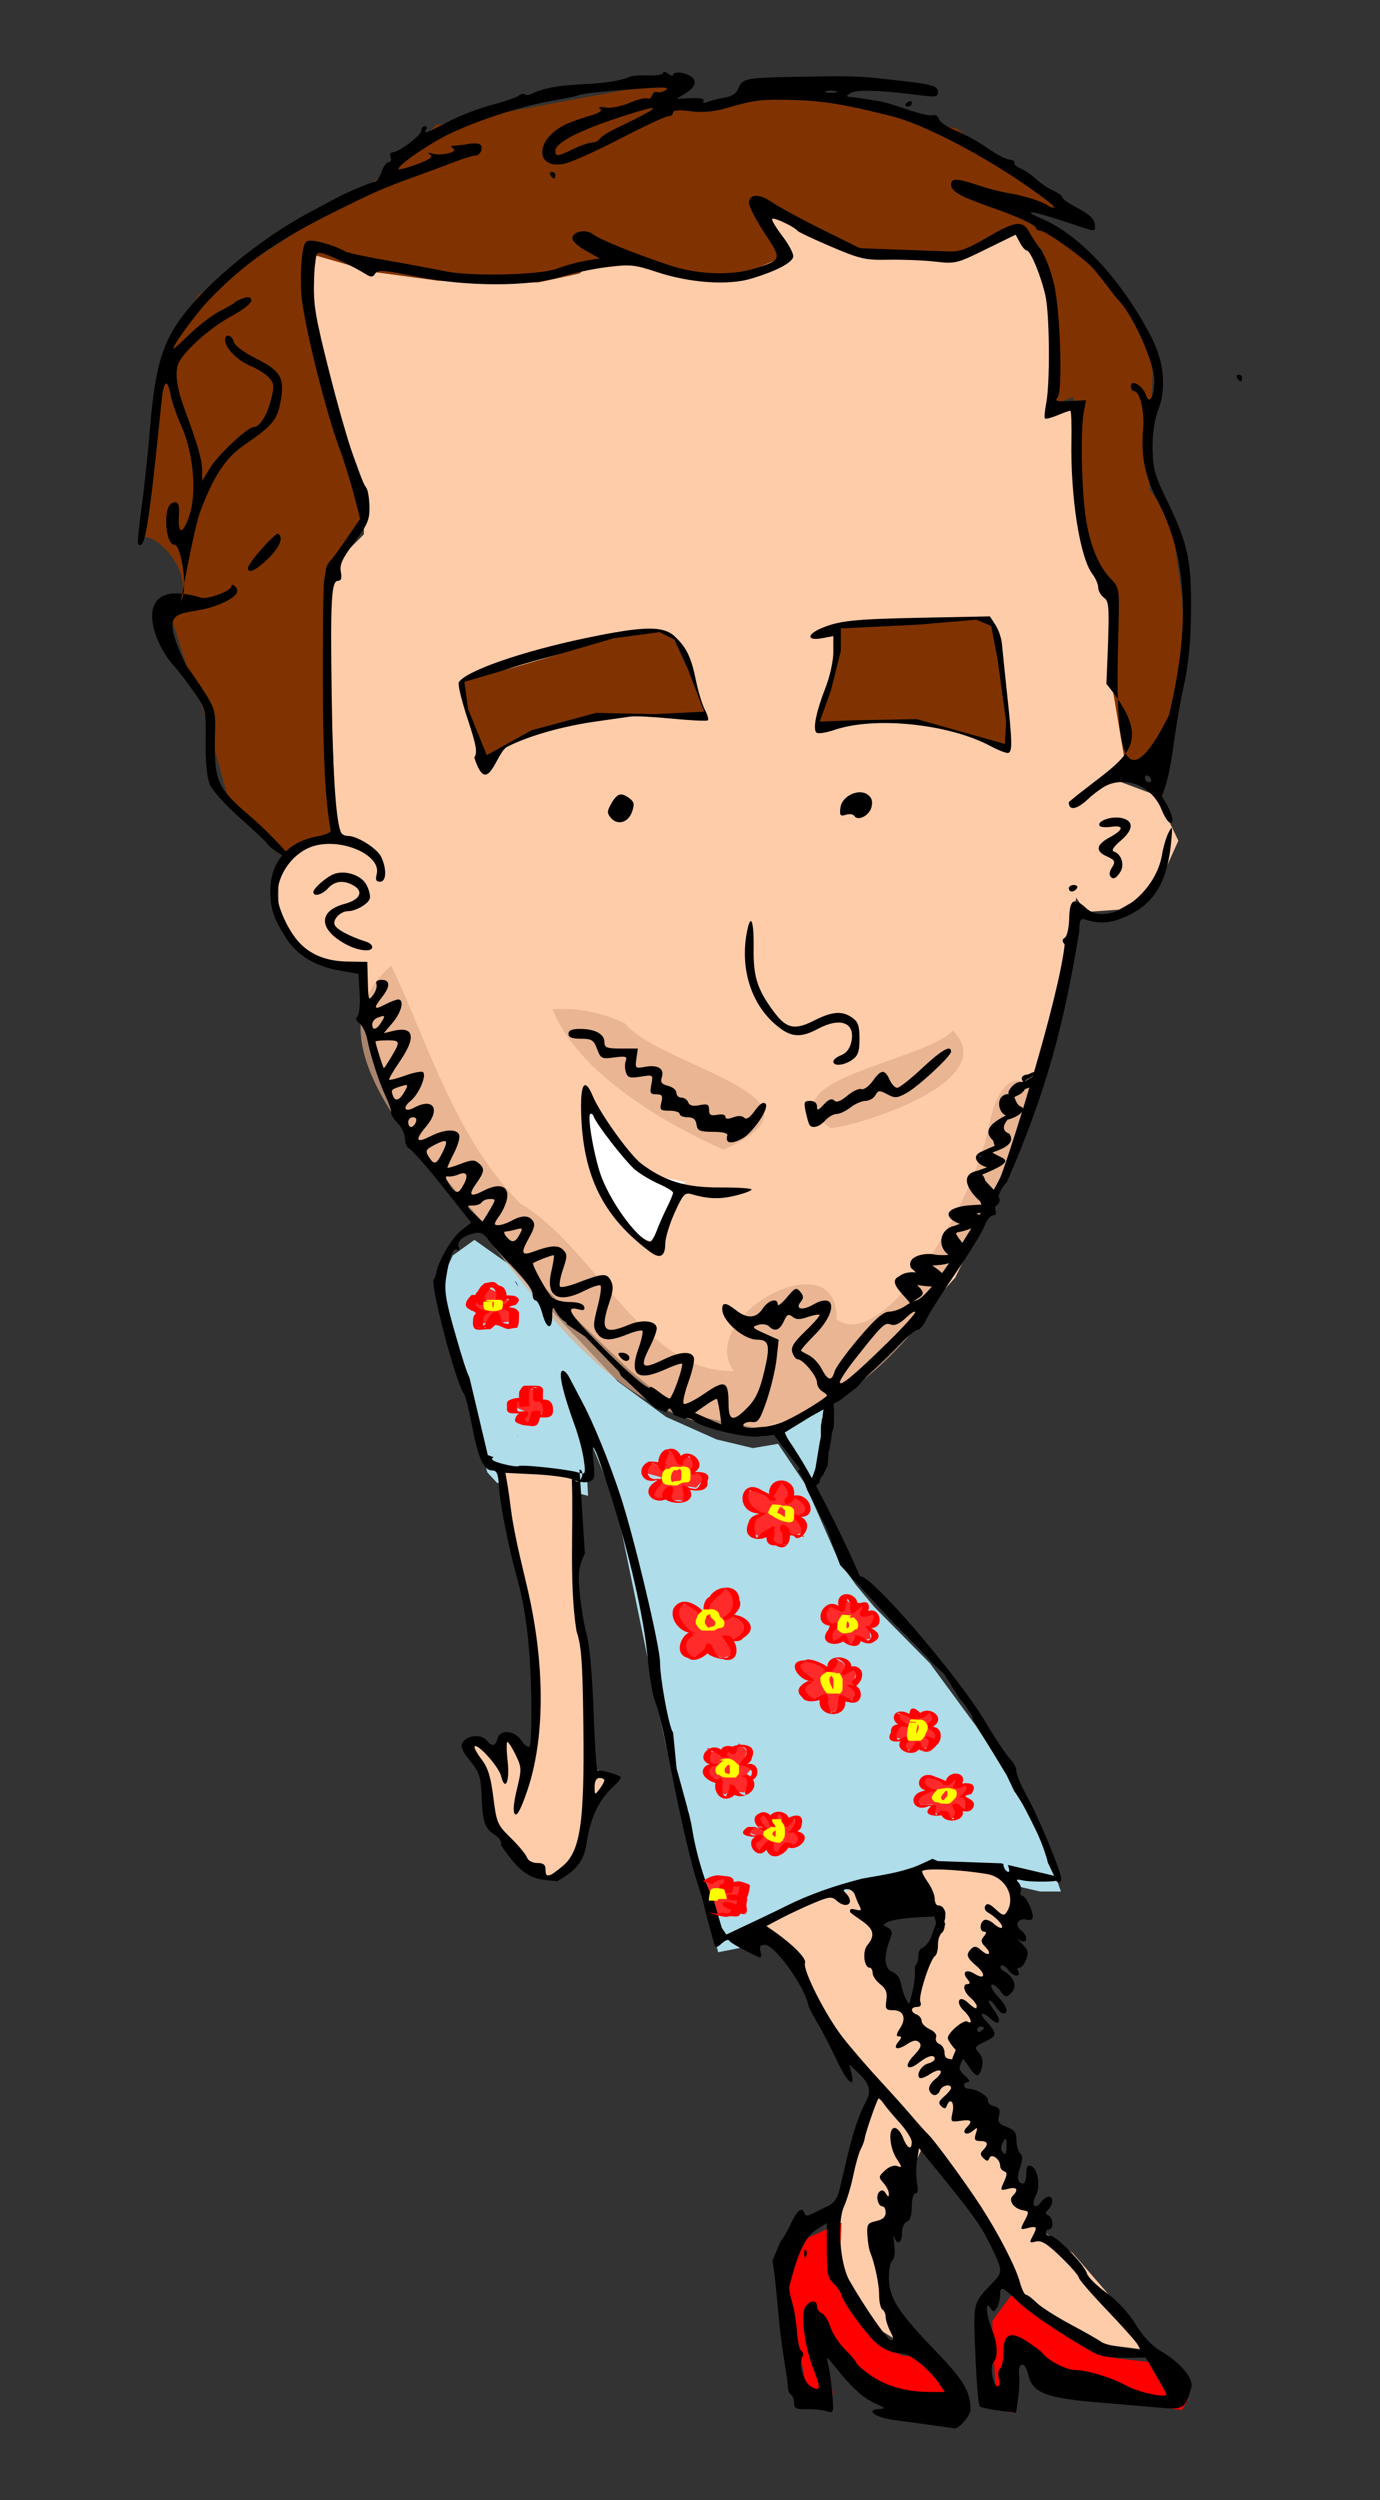 <?xml version="1.0" encoding="UTF-8" standalone="no"?>
<!-- Created with Inkscape (http://www.inkscape.org/) -->

<svg
   xmlns:dc="http://purl.org/dc/elements/1.1/"
   xmlns:cc="http://creativecommons.org/ns#"
   xmlns:rdf="http://www.w3.org/1999/02/22-rdf-syntax-ns#"
   xmlns:svg="http://www.w3.org/2000/svg"
   xmlns="http://www.w3.org/2000/svg"
   xmlns:sodipodi="http://sodipodi.sourceforge.net/DTD/sodipodi-0.dtd"
   xmlns:inkscape="http://www.inkscape.org/namespaces/inkscape"
   width="421.988"
   height="764.385"
   id="svg2"
   version="1.1"
   inkscape:version="0.48.4 r9939"
   sodipodi:docname="eu-mulher.svg">
  <rect width="100%" height="100%" fill="#333333" stroke="none"/>
  <defs
     id="defs4">
    <filter
       inkscape:collect="always"
       id="filter4398">
      <feGaussianBlur
         inkscape:collect="always"
         stdDeviation="5.221"
         id="feGaussianBlur4400" />
    </filter>
  </defs>
  <sodipodi:namedview
     id="base"
     pagecolor="#ffffff"
     bordercolor="#666666"
     borderopacity="1.0"
     inkscape:pageopacity="0.0"
     inkscape:pageshadow="2"
     inkscape:zoom="0.49038721"
     inkscape:cx="496.7153"
     inkscape:cy="381.54997"
     inkscape:document-units="px"
     inkscape:current-layer="layer1"
     showgrid="false"
     inkscape:window-width="1366"
     inkscape:window-height="692"
     inkscape:window-x="0"
     inkscape:window-y="24"
     inkscape:window-maximized="1"
     showguides="true"
     inkscape:guide-bbox="true"
     fit-margin-top="0"
     fit-margin-left="0"
     fit-margin-right="0"
     fit-margin-bottom="0"
     inkscape:showpageshadow="false" />
  <g
     inkscape:label="Camada 1"
     inkscape:groupmode="layer"
     id="layer1"
     transform="translate(-82.545,-148.56)">
    <g
       id="g4197"
       transform="translate(-42.164,21.965)">
      <path
         sodipodi:nodetypes="cccccccccccccccccccccccccccccccccccccccccccccc"
         inkscape:connector-curvature="0"
         id="path4156"
         d="m 235.257,424.284 2.178,13.796 3.631,15.974 5.083,13.796 7.261,10.165 24.687,29.044 19.605,19.605 19.605,18.879 15.974,13.07 21.783,4.357 12.344,-0.726 27.592,-21.057 21.783,-23.961 21.783,-44.292 15.248,-71.884 2.904,4.357 10.165,-0.726 11.618,-6.535 6.535,-14.522 -6.535,-13.796 -11.618,-4.357 5.083,-13.07 -7.987,-25.414 1.452,-19.605 -6.535,-13.07 -2.904,-25.414 -0.726,-10.892 0,-7.261 -9.439,0 -0.726,-44.292 c -30.426,-36.249 -60.852,-20.424 -91.278,-30.636 l -138.17,27.006 10.165,44.292 10.165,27.592 0,15.248 -10.165,10.165 -0.726,24.687 1.452,31.948 0.726,21.057 -1.452,4.357 -9.439,3.631 -6.535,7.261 0,13.07 5.083,8.713 6.535,5.809 z"
         style="fill:#ffccaa;fill-opacity:1;stroke:none" />
      <path
         sodipodi:nodetypes="cccscsccccccccccccccccccccccccccccccccccccccscccccccccccccccccccccccc"
         inkscape:connector-curvature="0"
         id="path4158"
         d="m 210.534,387.404 -16.405,-18.046 -5.468,-19.686 c 0,0 -3.828,-13.671 -5.468,-16.405 -1.641,-2.734 -6.562,-19.686 -6.562,-19.686 0,0 2.516,-2.557 3.281,-4.375 3.93,-9.338 -10.462,-22.348 -12.342,-17.244 l 5.501,-35.523 c 0.986,-4.716 -1.212,-11.497 2.03,-15.185 l 0.436,-8.606 9.843,-15.858 38.279,-24.608 19.139,-12.577 15.312,-14.765 70.542,-13.124 1.094,6.015 7.656,3.281 20.233,-8.749 22.967,6.015 36.638,7.656 37.185,27.342 -27.889,-7.109 22.42,12.03 17.499,16.405 10.937,18.046 -0.547,16.952 -1.094,12.03 0.547,14.765 6.562,8.749 3.281,24.061 1.094,22.967 -7.656,24.061 -10.39,6.015 -4.375,-25.702 1.641,-22.42 -7.109,-15.312 -3.281,-15.858 -1.641,-24.061 -1.641,-10.937 -6.562,2.734 0,-30.623 -2.734,-16.952 -8.203,-6.562 -17.499,9.296 c 0,0 -22.42,0 -24.608,0 -2.187,0 -16.405,-5.468 -16.405,-5.468 l -19.139,-9.843 1.094,6.015 6.562,8.203 -15.858,6.562 -16.405,-1.094 -23.514,-6.015 -7.656,6.015 -12.577,2.734 -30.623,-0.547 -20.233,-2.734 -16.952,-4.922 -1.641,11.484 2.187,15.312 4.375,19.686 6.562,19.139 3.828,12.577 -6.562,9.843 -4.375,10.39 -1.641,21.327 1.094,18.046 0,22.42 1.094,15.858 z"
         style="fill:#803300;stroke:none" />
      <path
         inkscape:connector-curvature="0"
         id="path3252"
         d="m 269.781,505.656 -6.625,4.781 -2.906,6.344 0,7.969 c 0,1.061 1.844,11.406 1.844,11.406 l 7.156,24.656 4.5,15.938 2.938,3.188 16.719,1.062 11.125,2.906 -0.781,-14.594 -4.531,-12.188 5.062,7.688 8.75,21.469 10.875,52.812 6.906,32.875 13.5,51.469 6.656,-1.312 11.938,-6.656 18.031,-7.156 15.375,-4.25 13.812,-3.688 17.75,1.062 14.875,3.438 6.375,0 -4,-11.406 -11.656,-23.344 -10.344,-15.906 -14.062,-19.125 -17,-17.219 -5.562,-6.656 -5.312,-7.406 -10.344,-23.625 L 362.625,568 l -7.688,1.312 -11.125,-2.656 -15.406,-6.875 -14.844,-10.906 -16.188,-17.219 -16.719,-18.312 -10.875,-7.688 z m 108.781,48.375 -14.906,9.938 4.344,7.75 4.344,7.781 2.469,-4.062 3.75,-9.281 0,-12.125 z"
         style="fill:#afdde9;stroke:none" />
      <path
         inkscape:connector-curvature="0"
         id="path3258"
         d="m 355.114,714.438 9.224,8.385 4.193,5.45 7.127,17.19 12.159,13.416 5.45,4.612 -3.354,6.708 -5.87,16.351 -2.096,11.32 -1.677,9.224 0.419,11.32 4.193,10.062 8.385,10.062 10.062,6.289 -8.804,-18.867 c 0,0 0.839,-15.093 0.839,-16.77 0,-1.677 8.804,-20.544 8.804,-20.544 l 3.773,-7.966 14.674,18.448 7.966,12.578 4.612,14.255 3.773,5.45 18.448,11.32 19.705,2.516 -7.966,-10.901 -16.351,-18.867 -9.643,-7.127 -18.028,-32.283 -8.804,-14.255 3.773,-10.062 5.45,-19.705 9.224,-15.513 1.677,-13.416 -5.45,-5.031 -21.802,-0.839 -4.612,1.258 1.258,10.482 5.45,0.419 2.516,5.45 -5.031,10.482 -3.354,10.901 -4.193,5.87 -7.547,-15.513 0,-11.739 -5.87,-7.127 -2.935,-3.354 z"
         style="fill:#ffccaa;stroke:none" />
      <path
         inkscape:connector-curvature="0"
         id="path3254"
         d="m 278.152,575.818 0.67,10.389 2.346,14.745 3.686,12.064 2.346,13.74 0.67,16.086 0.67,11.059 -2.681,11.394 -2.011,-4.021 -3.686,-4.021 -2.346,5.697 -5.697,-4.692 -3.686,0.67 1.005,4.357 3.016,6.367 1.676,11.394 4.021,6.032 5.362,7.708 6.702,5.362 5.697,-0.67 6.702,-5.697 1.341,-13.405 4.021,-5.027 5.027,-5.697 -7.708,-2.681 -1.34,-29.826 -1.676,-15.751 -1.676,-7.708 1.005,-27.145 -0.335,-9.383 z"
         style="fill:#ffccaa;fill-opacity:1;stroke:none" />
      <path
         inkscape:connector-curvature="0"
         id="path3244"
         d="m 327.152,574.913 0.197,-3.148 2.164,-1.771 2.164,1.377 0.393,1.967 1.967,-1.771 2.951,1.18 0.393,1.967 -1.574,1.967 3.148,0.197 0.197,2.754 -1.574,1.771 -3.934,-0.59 0.787,4.525 -4.525,-0.197 -1.18,-1.967 -3.148,1.967 -2.164,-2.164 2.557,-3.148 0.984,-1.574 -4.918,-1.377 0.197,-1.574 1.771,-1.377 z"
         style="fill:#ff2a2a;stroke:none" />
      <path
         inkscape:connector-curvature="0"
         id="path3246"
         d="m 356.579,590.348 -2.055,2.588 0.685,2.512 1.979,0.99 2.664,-1.218 0.533,2.132 1.675,1.599 2.055,0.076 0.914,-3.197 1.066,-0.533 1.294,0.914 2.208,-0.914 1.066,-2.284 -2.055,-2.512 1.903,-0.914 1.218,-1.37 -0.99,-1.979 -2.817,-2.208 -1.142,-0.685 -0.914,-2.132 c 0,0 -1.979,-1.523 -2.284,-1.523 -0.305,0 -1.827,1.37 -1.827,1.37 l -1.675,2.817 c 0,0 -1.446,-0.609 -1.827,-0.685 -0.381,-0.076 -3.273,-1.218 -3.273,-1.218 l -1.903,1.066 0.076,2.893 1.827,1.903 2.055,0.99 z"
         style="fill:#ff2a2a;stroke:none" />
      <path
         inkscape:connector-curvature="0"
         id="path3248"
         d="m 282.137,556.755 -0.712,-1.779 3.558,0 0.178,-3.024 2.668,-0.712 1.245,1.245 -0.178,1.601 2.313,1.067 1.245,3.024 -1.423,0.889 -2.135,-1.067 -1.779,3.736 -2.313,-0.712 0.356,-3.024 z"
         style="fill:#ff2a2a;stroke:none" />
      <path
         inkscape:connector-curvature="0"
         id="path3250"
         d="m 271.641,528.47 0,2.846 2.668,-0.356 1.245,-1.423 2.668,1.423 3.38,-0.534 0,-3.024 -2.49,-1.245 2.135,-1.957 -2.668,-0.356 -1.779,-2.135 -3.736,-1.779 -0.534,1.957 -0.356,2.846 -2.313,-1.067 -0.712,2.313 1.779,1.067 z"
         style="fill:#ff2a2a;stroke:none" />
      <path
         inkscape:connector-curvature="0"
         id="path3228"
         d="m 357.756,685.362 -2.773,0 -1.438,1.027 0.719,0.719 2.054,0.719 0.205,1.027 -1.027,2.26 0.411,0.822 1.849,0.205 2.157,-2.157 0.411,2.26 1.849,0.924 1.746,-1.746 1.438,-1.233 1.541,0.822 2.054,-1.027 0.616,-1.13 -1.849,-2.362 0.616,-2.465 0,-1.13 -1.541,0.205 -2.26,-0.103 -0.719,-2.054 -2.157,-0.103 -0.411,1.643 -2.157,-1.335 -1.438,0.205 -0.822,1.541 0.411,0.616 z"
         style="fill:#ff2a2a;stroke:none" />
      <path
         inkscape:connector-curvature="0"
         id="path3230"
         d="m 342.04,701.489 c 0,0 3.492,-0.719 3.903,-0.719 0.411,0 1.849,1.027 1.849,1.027 l -0.616,1.13 0.616,-0.308 3.698,0.411 0.103,0.822 -0.308,2.671 -0.411,1.13 -0.822,2.054 -1.438,1.643 -2.568,0.616 -2.157,0 -3.184,-9.655 z"
         style="fill:#ff2a2a;stroke:none" />
      <path
         inkscape:connector-curvature="0"
         id="path3234"
         d="m 411.886,680.843 1.438,-0.205 1.233,1.335 1.027,0.616 2.054,-0.719 0.616,-2.054 0,-0.822 1.952,0.514 0.822,-1.233 -1.027,-2.157 -0.205,-1.335 0.822,-1.027 0.205,-1.13 -2.979,-1.027 -1.027,-1.849 -3.081,2.054 -5.547,-2.568 -1.643,2.362 2.26,2.157 -3.698,2.157 0,1.952 1.438,0.514 3.492,-0.103 0,2.054 0.719,0.719 z"
         style="fill:#ff2a2a;stroke:none" />
      <path
         inkscape:connector-curvature="0"
         id="path3236"
         d="m 400.896,658.348 0.719,2.979 1.643,0.411 1.849,-1.746 2.054,1.335 2.568,-1.13 -0.822,-1.541 2.157,0 0.411,-2.465 -2.568,-2.362 1.849,-1.335 -0.719,-1.952 -2.362,-0.308 -1.13,1.438 -2.157,-1.849 -0.103,1.746 -4.417,-1.335 -0.308,1.952 1.952,1.643 -2.773,0.822 -0.924,2.979 z"
         style="fill:#ff2a2a;stroke:none" />
      <path
         inkscape:connector-curvature="0"
         id="path3238"
         d="m 375.833,645.612 2.157,3.903 1.335,0.719 1.643,-1.335 1.027,-3.595 2.773,1.13 1.746,-1.027 0.411,-2.054 -1.746,-1.438 1.335,-3.746 -0.308,-0.671 -2.465,-1.027 -1.438,-1.643 -1.849,-1.027 -1.643,2.671 -2.157,-0.308 -3.903,-1.746 -3.492,0.616 -0.308,2.157 2.465,2.157 1.335,1.335 -1.952,1.335 -0.308,2.157 1.233,1.027 1.541,0.822 z"
         style="fill:#ff2a2a;stroke:none" />
      <path
         inkscape:connector-curvature="0"
         id="path3240"
         d="m 378.812,626.918 0.411,-2.773 -0.103,-0.822 -2.465,-2.157 -0.103,-1.952 1.849,-1.746 2.054,0.719 1.438,-1.13 1.438,-1.438 1.438,1.13 1.849,1.13 1.541,-0.616 0.822,0.822 0.924,1.952 2.054,-0.514 0.822,2.157 -2.157,2.054 -0.103,0.719 0.411,3.081 -1.952,0.411 -1.746,-0.308 -2.26,1.541 -1.952,-1.335 -1.233,-0.103 -2.671,0.822 -0.411,-0.719 z"
         style="fill:#ff2a2a;stroke:none" />
      <path
         inkscape:connector-curvature="0"
         id="path3242"
         d="m 340.705,617.057 2.671,-3.184 3.287,-1.746 1.643,1.541 1.027,1.849 -0.411,2.362 -0.924,2.465 2.465,0.514 1.643,0.924 1.233,2.362 -1.027,2.671 -2.671,0.719 -2.773,-0.308 1.438,2.671 0.205,1.952 -0.924,1.13 -1.746,0.411 -3.39,-0.822 -1.027,-1.541 -2.054,1.027 -2.465,1.643 -1.952,-0.514 -1.027,-1.849 -0.719,-2.157 0.822,-1.335 2.362,-2.26 -2.773,-1.952 -1.233,-1.13 -0.616,-2.157 0.411,-2.362 1.027,-0.719 1.849,-0.308 1.643,0.924 1.438,0.616 1.233,1.13 0.616,0.103 z"
         style="fill:#ff2a2a;stroke:none" />
      <path
         inkscape:connector-curvature="0"
         id="path3226"
         d="m 341.229,662.2 0,1.957 1.305,1.74 -1.305,1.087 0.435,2.827 1.957,0.652 0.87,3.697 1.957,1.087 1.957,-1.74 1.522,0.87 2.392,0.217 1.522,-3.045 -0.652,-2.827 1.522,-1.522 -2.827,-2.175 1.305,-3.045 -2.392,-2.392 -2.392,2.175 -3.045,0.217 z"
         style="fill:#ff2a2a;stroke:none" />
      <path
         inkscape:connector-curvature="0"
         id="path4827"
         d="m 371.581,858.992 7.075,3.369 0.674,-4.043 -3.706,-18.192 7.411,9.096 12.465,10.78 21.224,5.727 3.032,-4.379 -12.128,-14.486 -6.738,0 c 0,0 -3.369,-1.684 -4.716,-3.369 -1.348,-1.684 -9.096,-10.443 -9.096,-10.443 l -4.379,-11.117 -1.011,-8.085 0.337,-7.748 -10.443,4.716 -5.053,9.433 -1.011,6.401 3.032,14.149 z"
         style="fill:#ff0000;stroke:none" />
      <path
         inkscape:connector-curvature="0"
         id="path4829"
         d="m 429.524,862.024 -1.348,-20.887 0,-5.053 6.738,-9.096 5.39,5.053 12.465,8.759 13.138,6.738 8.422,1.011 4.716,0 9.096,11.454 -2.021,3.369 -23.582,-3.032 -19.539,-8.422 -6.401,-5.39 -0.674,8.759 -1.684,9.096 z"
         style="fill:#ff0000;stroke:none" />
      <path
         inkscape:connector-curvature="0"
         id="path4164"
         d="m 303.809,462.449 1.062,13.101 2.125,10.623 2.833,6.374 8.852,11.331 7.79,3.541 3.541,-14.164 4.249,-5.311 -10.977,-2.125 -10.623,-10.269 z"
         style="fill:#ffffff;stroke:none" />
      <path
         inkscape:connector-curvature="0"
         id="path4166"
         d="m 244.375,421.812 c -26.397,22.361 9.647,56.602 23.772,76.476 22.229,27.063 45.918,64.399 84.833,65.176 44.334,-5.136 67.414,-50.201 83.014,-87.012 12.501,-16.318 -3.372,-30.687 -8.571,-7.092 -3.882,23.42 -32.091,71.131 -46.883,60.619 0.61,-25.102 -43.564,-0.622 -31.395,15.782 -27.431,0.686 -42.186,-37.495 -65.434,-51.3 -19.901,-20.432 -27.573,-47.563 -39.335,-72.648 z m 49.281,13.344 c 7.949,19.803 34.417,34.944 52.33,42.933 36.69,-16.292 -18.645,-24.819 -30.257,-38.647 -6.848,-3.244 -14.492,-4.876 -22.073,-4.286 z m 122.469,6.562 c -9.459,9.573 -58.567,15.301 -37.352,29.817 11.007,-1.376 52.135,-14.848 37.352,-29.817 z"
         style="opacity:0.683;fill:#deaa87;stroke:none" />
      <path
         sodipodi:nodetypes="cssccssssssssssssssssscsssssscsccssssssssscccsssssssssssssscccsssssssssccccssssssssssssssccssssssssssssssscccssssccssssssssssssscsssccsssssssssssscccccscccccccsscccsssssscccssssssscccsssscsssccccssssscsssccscscccccsssscccscccsssscssscccsssscssscsssssssccssscsssccccsssssssscssssssscccssssssccssssssssssscsscsssccsssssccccsssscccsssssssssssssssssssscsssscssssccccccsssssssssssssscssssssssssssccscssssscccccccccccccccccccccccccccsssssssscccccsssssssccccccccccccccccccccccccccscssssssssssssscssssssssssssssssccsssssssssssssssssssscscccsssssscccsssssssssssssssssssssssscsssssscccssccssssssccccccccccsccccssscsscssssssssssssssscsscccccsccssssscssccccscscsssccsccccccsssccssssssscccsssssssscccccssssssscscssccccssscssssccssssssssssssssssssscssssssssssssccssscssscsccsssssssscsssssssssssssssssccsssssssssssssssssssssssssssssssccccccccsssccccsscsssssssccccccccccccccccccccsssssssscccscssscsssccccssscssssssssscccccccccscssssscssssscssccccscccccssccccccccccccccscccscccccssccccccccccccsscccccsssssssccccscccccsscssccccccccssccsscssssssssssssccccccccscccccccsssssscccsssssssssscccsssccccsssscccscccccccccccccccccccccccccccsssssssssssssssssssscccccsssssssssscssssssssssssssscssccccccsssssssssscccccccccccssssssssccsscsssscssssssssscsssscsssssssccsccsssssssssssssssssssssssscccsssssccccscccsscccssssscsscsssssscssssssscssscsssscccccsscccssssscccsssscsssssssssccccccccccssccccssssscssssssccc"
         inkscape:connector-curvature="0"
         id="path2996"
         d="m 327.783,148.564 c -0.162,0.02 -0.25,0.113 -0.25,0.312 0,0.533 -2.138,0.89 -4.75,0.781 -2.612,-0.109 -5.2,0.121 -5.75,0.531 -9.031,3.371 -20.454,0.817 -29.594,5 -0.905,0.484 -1.916,0.615 -2.25,0.281 -0.334,-0.334 -1.205,-0.144 -1.906,0.406 -0.701,0.55 -4.4,1.809 -8.25,2.812 -3.85,1.003 -9.861,3.331 -13.344,5.156 -6.832,3.58 -7.604,3.846 -6.656,2.312 0.34,-0.55 0.145,-1 -0.438,-1 -0.582,0 -1.062,0.625 -1.062,1.375 0,1.463 -6.848,6.625 -8.781,6.625 -0.641,0 -0.91,0.675 -0.594,1.5 0.317,0.825 0.044,1.5 -0.594,1.5 -0.637,0 -1.612,1.35 -2.188,3 -0.575,1.65 -1.467,3 -1.969,3 -0.983,0 -9.1,3.439 -12.375,5.25 -1.1,0.608 -4.475,2.423 -7.5,4.031 -16.963,9.019 -35.084,24.564 -41.719,35.781 -4.202,7.104 -5.944,14.496 -7.281,30.844 -0.603,7.373 -1.752,18.135 -2.562,23.906 -0.81,5.771 -1.28,10.689 -1.031,10.938 2.091,2.091 3.199,-4.594 7.156,-43.5 0.682,-6.701 1.791,-7.423 2.844,-1.812 0.358,1.91 1.823,6.098 3.25,9.281 3.612,8.057 4.744,20.211 2.5,27.094 -1.985,6.089 -3.642,6.304 -3.281,0.438 0.196,-3.189 -0.086,-4.25 -1.188,-4.25 -1.724,0 -2.707,2.087 -2.688,5.812 0.021,4.206 1.088,7.188 2.594,7.188 1.254,0 2.919,6.492 2.875,11.875 1.361,-7.191 3.685,-18.725 4.938,-22.031 4.236,-11.189 7.752,-16.445 13.625,-20.469 8.413,-5.764 9.912,-7.571 10.938,-13.125 1.337,-7.24 0.159,-9.355 -7.469,-13.188 -3.711,-1.865 -6.51,-3.938 -6.812,-5.094 -0.579,-2.215 -2.688,-2.682 -2.688,-0.594 0,2.415 3.843,6.354 7.719,7.906 2.073,0.83 4.624,2.421 5.656,3.562 1.68,1.859 1.732,2.594 0.656,6.875 -1.179,4.693 -3.47,8.281 -5.281,8.281 -1.843,0 -10.963,8.551 -13.312,12.469 l -2.438,4.031 0,-3.094 c -0.01,-3.225 -1.285,-7.798 -5.031,-17.906 -2.55,-6.879 -3.272,-11.008 -2.469,-14.312 0.829,-3.411 9.558,-11.41 16.469,-15.094 3.319,-1.769 6.031,-3.889 6.031,-4.719 0,-1.106 -0.601,-1.327 -2.25,-0.812 -1.238,0.386 -2.475,0.974 -2.75,1.312 -0.275,0.338 -2.309,1.525 -4.5,2.625 -2.191,1.1 -6.211,4.138 -8.938,6.75 -2.726,2.612 -5.071,4.75 -5.219,4.75 -1.056,0 6.764,-10.754 11,-15.125 10.509,-10.845 20.61,-17.943 37.344,-26.281 12.81,-6.383 15.43,-7.551 25.312,-11.125 4.125,-1.492 9.689,-3.557 12.375,-4.594 2.686,-1.037 5.463,-1.875 6.156,-1.875 1.721,0 2.721,-2.984 1.188,-3.531 -0.678,-0.242 -2.119,-0.252 -3.219,-0.031 -1.1,0.221 -2.9,0.45 -4,0.5 -1.484,0.068 -1.675,0.312 -0.688,0.938 1.669,1.058 -3.949,2.342 -6.562,1.5 -1.278,-0.411 -1.412,-0.303 -0.469,0.375 0.935,0.672 -0.259,1.499 -4.25,2.969 -3.053,1.125 -5.531,1.744 -5.531,1.375 0,-1.325 10.129,-8.201 16.25,-11.031 9.553,-4.417 22.362,-8.451 31.75,-10 3.025,-0.499 6.175,-1.16 7,-1.469 1.63,-0.61 6.824,-1.172 20,-2.125 6.458,-0.467 8.054,-0.318 6.719,0.531 -0.967,0.615 -2.137,0.864 -2.625,0.562 -0.488,-0.302 -1.171,0.143 -1.5,1 -0.329,0.857 -0.996,1.312 -1.5,1 -0.504,-0.312 -2.911,0.27 -5.344,1.312 -2.504,1.073 -5.693,1.704 -7.344,1.438 -1.81,-0.293 -2.445,-0.133 -1.688,0.406 0.818,0.582 -0.337,1.31 -3.5,2.219 -2.596,0.746 -5.941,1.969 -7.438,2.719 -8.971,4.496 -9.095,13.552 -0.156,11.875 2.014,-0.378 9.663,-3.784 17,-7.594 7.337,-3.81 14.014,-6.938 14.844,-6.938 0.83,0 1.531,-0.512 1.531,-1.125 0,-0.766 1.671,-0.9 5.375,-0.438 3.841,0.48 7.08,0.189 11.25,-1.031 7.431,-2.174 9.609,-2.51 16.375,-2.469 11.482,0.071 18.07,1.047 34,5.062 8.971,2.261 25.787,10.833 39.438,20.094 5.824,3.951 10.367,7.414 10.094,7.688 -0.273,0.273 -1.08,0.076 -1.781,-0.438 -1.763,-1.292 -7.469,-3.099 -12.25,-3.875 -2.2,-0.357 -5.8,-1.262 -8,-2 -7.745,-2.597 -9.5,-2.691 -9.5,-0.594 0,2.065 2.851,3.664 12.219,6.938 8.259,2.886 13.781,5.447 13.781,6.375 0,0.444 0.611,0.812 1.375,0.812 1.589,0 13.168,8.27 15.969,11.406 1.025,1.148 3.053,3.669 4.5,5.594 1.447,1.925 2.878,3.725 3.156,4 4.552,4.501 11.156,19.199 11.156,24.812 0,5.011 -1.575,7.589 -2.625,4.281 -0.867,-2.731 -4.531,-4.852 -4.531,-2.625 0,0.844 0.392,1.531 0.875,1.531 1.9,0 3.364,6.168 2.844,11.906 -0.711,7.846 0.623,14.378 4.406,21.594 9.076,17.311 10.175,37.864 3.469,65.719 -7.045,14.053 -11.007,15.772 -13.188,11.531 -3.124,4.501 -9.724,8.467 -17.406,14.906 0,2.729 2.388,2.363 5.844,-0.875 2.013,-1.886 4.781,-3.854 6.156,-4.406 6.404,-2.572 13.646,0.772 16.375,7.594 0.883,2.207 2.096,4.031 2.688,4.031 1.463,0 0.284,-3.64 -2.625,-8.156 3.417,-7.999 3.282,-17.889 6.656,-33.344 1.59,-7.279 2.202,-13.674 2.281,-23.5 0.125,-15.486 -0.962,-20.39 -7.562,-34 -3.581,-7.383 -4.122,-9.437 -4.188,-15.531 -0.05,-4.581 0.571,-8.675 1.781,-11.844 2.447,-6.407 1.728,-14.422 -1.906,-21.594 -8.722,-17.213 -21.76,-31.509 -33.281,-36.5 -7.027,-3.044 -4.081,-2.844 5.781,0.406 10.852,3.576 10,3.471 10,1.5 0,-1.982 -1.516,-3.413 -6.25,-5.906 -2.062,-1.086 -3.75,-2.345 -3.75,-2.781 0,-0.437 -1.238,-1.36 -2.75,-2.031 -1.512,-0.671 -3.875,-2.246 -5.25,-3.531 -1.375,-1.285 -3.542,-2.775 -4.812,-3.281 -1.271,-0.506 -2.083,-1.251 -1.812,-1.688 0.27,-0.437 -0.411,-0.887 -1.5,-0.969 -1.089,-0.082 -4.102,-1.649 -6.688,-3.5 -2.585,-1.851 -6.908,-4.244 -9.594,-5.312 -2.686,-1.069 -5.088,-2.701 -5.344,-3.625 -0.256,-0.924 -1.064,-1.444 -1.812,-1.156 -0.749,0.287 -4.197,-0.464 -7.656,-1.688 -3.459,-1.223 -7.406,-2.399 -8.781,-2.594 -1.375,-0.194 -3.625,-0.545 -5,-0.781 -1.375,-0.237 -3.175,-0.469 -4,-0.531 -1.136,-0.086 -1.063,-0.384 0.375,-1.219 1.847,-1.072 9.204,-0.824 21.375,0.75 4.395,0.568 5.25,0.41 5.25,-0.906 0,-2.193 -1.261,-2.489 -18,-4.281 -6.95,-0.744 -10.295,-0.781 -27.5,-0.438 -13.141,0.262 -14.382,0.528 -15.5,3.469 -0.58,1.526 -1.95,2.468 -4.188,2.844 -1.831,0.307 -4.197,0.897 -5.25,1.312 -1.221,0.482 -1.655,0.374 -1.25,-0.281 0.404,-0.654 -1.01,-0.962 -3.844,-0.844 l -4.438,0.188 2.969,-1.812 c 7.541,-4.984 -3.784,-7.51 -4,-5.562 0,0.524 -0.675,0.403 -1.5,-0.281 -0.516,-0.428 -0.98,-0.627 -1.25,-0.594 z m 141.156,208.344 c 2.937,-4.231 2.787,-8.958 -2.406,-16.594 0.198,7.089 0.799,13.468 2.406,16.594 z m -2.406,-16.594 c -0.233,-8.344 0.109,-17.651 0.25,-23.844 0.212,-9.839 0.124,-10.292 -2.469,-13 -4.043,-4.221 -6.754,-11.364 -7.844,-20.562 -1.127,-9.513 -1.307,-25.272 -0.344,-30.406 l 0.656,-3.531 -3.875,0.188 c -5.385,0.254 -5.749,0.169 -4.719,-1.25 1.5,-2.066 0.738,-25.89 -1.094,-34.125 -0.918,-4.126 -2.76,-8.987 -4.094,-10.812 -1.334,-1.826 -2.965,-4.278 -3.594,-5.469 -1.904,-3.607 -4.302,-3.331 -12.5,1.5 -6.109,3.6 -8.692,4.58 -11.844,4.469 -2.219,-0.078 -9.29,-0.329 -15.719,-0.562 l -11.688,-0.438 -11.438,-5.656 c -6.278,-3.111 -13.084,-6.813 -15.156,-8.219 -4.115,-2.792 -6.835,-2.861 -7.344,-0.219 -0.18,0.932 1.9,5.086 4.625,9.219 5.505,8.349 5.507,8.322 -2.25,10.906 -7.348,2.448 -17.854,2.129 -26.688,-0.812 -10.618,-3.536 -21.415,-7.909 -23.219,-9.406 -2.005,-1.664 -6.057,-1.095 -6.438,0.906 -0.18,0.944 1.384,2.492 4,3.969 l 4.281,2.438 -4.406,0.75 c -2.417,0.417 -6.277,1.49 -8.594,2.375 -5.247,2.004 -26.508,2.458 -34.5,0.75 -3.025,-0.647 -10.829,-2.097 -17.312,-3.219 -6.484,-1.122 -12.334,-2.385 -13,-2.812 -2.13,-1.366 -8.125,-3.266 -10.375,-3.281 -1.883,-0.013 -2.263,0.711 -2.812,5.25 -0.35,2.888 -0.415,7.95 -0.156,11.25 0.682,8.71 7.421,35.843 11.812,47.5 1.14,3.025 3.006,8.982 4.125,13.25 l 2.031,7.781 -3.906,5.719 c -2.147,3.157 -4.466,6.336 -5.156,7.062 -0.69,0.727 -1.305,1.852 -1.375,2.5 -0.07,0.648 -0.345,2.312 -0.594,3.688 -0.249,1.375 -0.419,15.325 -0.375,31 0.065,23.406 0.738,36.177 2.406,45.406 0.093,0.515 -1.75,1.294 -4.094,1.719 -3.992,0.723 -7.257,2.311 -9.656,4.625 -2.246,-2.624 -7.45,-7.839 -10.312,-10.281 -11.099,-9.469 -11.741,-10.993 -11.281,-27.531 0.133,-4.78 -0.312,-6.314 -3.312,-11 -1.918,-2.995 -4.433,-6.622 -5.562,-8.062 -9.797,-20.548 -0.884,-13.814 10.812,-18.938 4.448,-1.991 5.762,-3.644 4.188,-5.219 -0.383,-0.383 -0.706,-0.554 -0.906,-0.5 -0.12,0.032 -0.188,0.147 -0.188,0.344 0,1.326 -5.762,3.724 -8.906,3.719 -2.231,-0.7 -4.161,-1.115 -5.844,-1.312 -0.154,0.85 -0.403,1.599 -0.719,2.219 -0.318,1.553 -0.075,0.21 0.375,-2.25 -14.583,-1.469 -8.949,14.962 -2.75,21.812 1.371,1.502 4.178,5.166 6.25,8.125 3.764,5.375 3.757,5.378 3.656,15.25 -0.064,6.313 0.407,11.064 1.281,13.156 0.752,1.801 4.91,6.418 9.25,10.25 4.34,3.832 8.035,7.306 8.219,7.719 0.348,0.783 2.814,2.645 4.688,3.656 -2.356,2.812 -3.633,6.477 -3.656,10.812 -0.029,5.397 0.971,8.43 4.625,14.219 3.431,5.436 8.941,8.863 16.281,10.156 l 6.062,1.094 0.344,5.969 c 0.184,3.279 -0.106,6.411 -0.656,6.969 -0.669,0.678 -0.457,1.387 0.625,2.188 0.89,0.658 1.927,2.77 2.312,4.688 1.085,5.391 3.554,13.061 5.688,17.625 1.064,2.277 1.814,4.527 1.656,5 -0.158,0.473 0.731,1.887 1.969,3.125 1.238,1.238 2.25,3.389 2.25,4.781 0,1.392 0.597,2.776 1.344,3.062 0.747,0.287 5.326,5.478 10.156,11.562 l 8.781,11.062 -3.156,2.469 c -2.79,2.184 -7.05,9.506 -7.562,13 -0.102,0.696 -0.423,1.486 -0.719,1.781 -1.307,1.307 6.734,31.894 9.219,35.062 0.446,0.569 1.567,5.069 2.5,10 1.854,9.802 3.534,13.462 6.188,13.469 1.379,0.003 1.8,1.061 2.031,5.25 0.269,4.872 2.988,18.613 5.281,26.75 2.824,10.019 4.194,20.926 4.531,35.688 0.203,8.909 -0.016,16.451 -0.5,16.75 -0.484,0.299 -1.633,-0.567 -2.531,-1.938 -2.052,-3.132 -6.512,-3.442 -7.281,-0.5 -0.628,2.401 -1.615,2.521 -3.344,0.438 -1.586,-1.911 -5.886,-1.524 -7.25,0.656 -0.775,1.239 -0.249,2.578 2.25,5.688 2.853,3.55 3.28,4.873 3.531,10.875 0.338,8.078 0.885,9.699 4.062,11.781 1.449,0.95 2.163,2.15 1.812,3.062 7.643,11.378 10.961,10.3 17.188,11.062 5.708,-3.074 8.189,-6.195 8.938,-11.188 1.28,-8.536 3.781,-13.737 8.781,-18.25 0.963,-0.869 1.75,-1.897 1.75,-2.281 0,-0.665 -5.838,-2.387 -7.094,-2.094 -0.329,0.077 -0.876,-8.053 -1.219,-18.062 -0.37,-10.806 -1.235,-20.333 -2.094,-23.469 -0.796,-2.904 -1.749,-8.578 -2.125,-12.594 -0.592,-6.322 -0.398,-7.96 1.531,-12.219 0.005,-0.012 0.026,-0.019 0.031,-0.031 l -1.406,-21.906 c 0.921,0.163 1.859,0.183 2.531,-0.031 1.895,-0.601 2.028,-1.189 1.469,-6.312 -0.811,-7.434 0.24,-5.408 5.125,9.875 5.802,18.154 10.312,37.85 11.438,49.938 0.541,5.808 1.561,11.912 2.281,13.562 0.72,1.65 2.054,6.825 2.969,11.5 4.034,20.619 7.715,36.984 9.656,43 1.154,3.575 2.235,7.22 2.406,8.094 0.282,1.44 2.111,8.324 3.125,11.781 0.329,1.12 0.766,1.059 2.281,-0.312 1.031,-0.934 2.024,-1.321 2.219,-0.875 0.289,0.663 4.447,2.958 9.281,5.156 0.496,0.225 0.651,-0.545 0.344,-1.719 -0.424,-1.621 -0.118,-2.125 1.312,-2.125 3.041,0 12.165,12.679 13.312,18.5 0.108,0.55 1.385,3.025 2.844,5.5 1.459,2.475 4.079,7.537 5.812,11.25 3.196,6.843 5.779,9.138 4.5,4 l -0.688,-2.75 3.062,2.938 c 3.166,3.023 3.753,5.286 2.156,8.312 -2.174,4.121 -3.933,9.242 -5.594,16.25 -0.977,4.125 -2.158,9.095 -2.625,11.062 -0.585,2.465 -1.693,3.986 -3.594,4.875 -1.517,0.71 -3.644,1.752 -4.719,2.312 -1.382,0.721 -2.045,0.678 -2.312,-0.125 -0.802,-2.406 -2.442,-0.914 -4.781,4.375 -3.897,7.382 -0.492,-0.818 -5.031,10 0.613,3.839 0.795,5.587 2.062,19 0.312,3.3 1.041,8.7 1.594,12 0.553,3.3 1.013,6.767 1.031,7.719 0.018,0.952 0.454,1.994 0.969,2.312 0.515,0.318 0.938,1.473 0.938,2.562 0,1.644 0.638,1.975 3.75,1.875 2.062,-0.066 4.803,0.197 6.094,0.594 2.312,0.711 2.325,0.619 1.844,-5.188 -0.269,-3.24 -0.81,-7.225 -1.219,-8.875 -0.732,-2.959 -0.702,-2.946 2.469,1 4.973,6.188 8.32,9.169 12.094,10.812 2.966,1.292 3.123,1.524 1.125,1.594 -4.622,0.162 -1.445,2.599 4.406,3.375 3.256,0.432 8.637,1.169 11.938,1.625 3.3,0.456 6.254,0.862 6.562,0.938 1.187,0.289 4.929,-3.997 4.906,-5.625 -0.079,-5.675 -2.094,-9.113 -10.406,-17.719 -11.725,-12.14 -14.562,-16.568 -14.562,-22.625 0,-2.623 0.474,-5.074 1.062,-5.438 0.627,-0.388 0.866,-2.351 0.562,-4.781 -0.285,-2.281 -0.287,-3.369 0,-2.406 0.827,2.777 2.375,2.019 2.375,-1.156 0,-1.649 0.645,-3.141 1.5,-3.469 0.99,-0.38 1.5,-1.933 1.5,-4.594 0,-2.32 0.478,-4.031 1.125,-4.031 0.725,0 0.9,-1.095 0.5,-3.094 -0.341,-1.706 -0.365,-4.817 -0.031,-6.906 l 0.625,-3.812 4.188,5.156 c 12.231,15.026 14.482,18.11 17.344,23.875 4.089,8.237 4.134,8.817 1.219,11.844 -6.401,6.646 -6.192,5.766 -5.531,22.25 0.333,8.323 0.949,15.427 1.344,15.781 0.395,0.354 3.055,0.955 5.906,1.312 l 5.188,0.656 0.625,-4.281 c 0.353,-2.353 0.492,-5.597 0.312,-7.188 -0.46,-4.07 1.839,-4.411 2.719,-0.406 1.285,5.853 5.311,7.415 22.469,8.812 6.325,0.515 14.429,1.209 18.031,1.531 7.043,0.63 7.654,0.255 9.438,-6.156 0.767,-2.758 -3.188,-7.539 -9.094,-11 -2.906,-1.703 -5.577,-4.52 -7.938,-8.344 -2.192,-3.551 -5.629,-7.271 -8.938,-9.656 -2.96,-2.134 -5.634,-4.775 -5.938,-5.875 -0.733,-2.657 -9.291,-11.5 -11.125,-11.5 -0.795,0 -1.438,-0.45 -1.438,-1 0,-0.55 0.45,-1 1,-1 1.449,0 1.23,-3.738 -0.25,-4.281 -1,-0.367 -1,-0.752 0,-1.812 1.562,-1.656 1.61,-3.906 0.094,-3.906 -0.627,0 -1.703,0.788 -2.406,1.75 -1.809,2.474 -3.033,0.74 -1.5,-2.125 1.506,-2.813 0.609,-8.191 -1.5,-9 -1.053,-0.404 -1.438,0.234 -1.438,2.406 0,1.633 -0.42,2.969 -0.938,2.969 -1.724,0 -2.061,-1.745 -0.938,-4.969 0.82,-2.352 0.829,-3.484 0,-4.312 -0.618,-0.618 -1.125,-2.412 -1.125,-4 0,-2.282 -0.623,-3.146 -2.969,-4.031 -2.443,-0.922 -2.862,-1.53 -2.375,-3.469 0.462,-1.84 0.098,-2.464 -1.594,-2.906 -1.191,-0.311 -1.984,-1.079 -1.781,-1.688 0.393,-1.18 -3.6,-3.625 -5.906,-3.625 -1.724,0 -1.846,-1.985 -0.125,-2.031 0.688,-0.018 0.239,-0.873 -1,-1.906 -0.923,-0.77 -1.506,-1.631 -1.688,-2.406 0.011,-0.005 0.02,0.005 0.031,0 0.046,-0.02 0.122,-0.418 0.156,-0.531 0.035,-0.116 0.058,-0.227 0.094,-0.344 0.066,-0.217 0.126,-0.438 0.188,-0.656 0.228,-0.434 0.425,-0.865 0.625,-1.312 0.685,0.873 1.326,1.743 1.781,2.438 2.239,3.418 3.165,3.453 4,0.125 0.438,-1.746 0.12,-3.207 -0.938,-4.375 -1.471,-1.625 -1.335,-1.87 1.969,-3.438 3.733,-1.771 3.748,-2.357 0.188,-6.312 -2.344,-2.604 -1.216,-3.052 1.5,-0.594 2.798,2.532 3.462,0.685 0.969,-2.688 -1.215,-1.643 -1.84,-2.969 -1.406,-2.969 0.434,0 1.344,0.9 2.031,2 0.687,1.1 1.705,2 2.25,2 1.797,0 1.033,-2.348 -1.688,-5.188 -1.472,-1.537 -2.348,-3.121 -1.938,-3.531 0.41,-0.41 1.56,0.328 2.562,1.656 1.697,2.249 1.957,2.293 3.5,0.75 1.873,-1.873 0.881,-4.845 -2.188,-6.562 -0.951,-0.532 -1.389,-1.329 -0.969,-1.75 0.421,-0.421 1.463,0.224 2.312,1.438 1.44,2.056 4.11,2.174 2.844,0.125 -0.316,-0.512 -0.065,-0.938 0.531,-0.938 0.596,0 1.498,-1.159 2.031,-2.562 0.801,-2.106 0.569,-2.936 -1.312,-4.75 -1.254,-1.209 -1.823,-1.85 -1.281,-1.438 0.541,0.412 1.341,0.75 1.781,0.75 1.405,0 0.867,-2.249 -0.844,-3.5 -2.088,-1.527 -0.812,-3.858 1.75,-3.188 1.166,0.305 1.906,-0.035 1.906,-0.875 0,-2.094 -2.221,-6.438 -3.281,-6.438 -0.521,0 -0.697,-0.617 -0.406,-1.375 0.291,-0.758 -0.012,-1.937 -0.656,-2.625 -0.925,-0.988 -0.614,-1.146 1.469,-0.656 1.382,0.325 7.509,0.523 10.031,0.094 0.895,1.14 1.923,0.367 1.344,-1.688 -1.424,-5.05 -7.199,-18.618 -10.25,-24.094 -1.791,-3.215 -3.25,-6.693 -3.25,-7.719 0,-1.026 -0.844,-2.672 -1.875,-3.656 -1.031,-0.984 -4.489,-6.163 -7.688,-11.531 -8.533,-14.321 -35.787,-45.886 -38.281,-44.344 -3.45,-8.102 -8.794,-19.04 -13.438,-27.656 l 0.156,-0.062 c 0.028,-0.111 0.086,-0.206 0.125,-0.312 0.387,-0.243 0.703,-0.54 0.844,-1.031 0.065,-0.351 0.116,-0.729 0.25,-1.062 0.319,-0.389 0.69,-0.749 0.938,-1.188 0.159,-0.162 0.095,-0.421 0.219,-0.594 0.047,-0.066 0.079,-0.084 0.094,-0.094 -0.005,0.023 -0.005,0.014 0.094,-0.25 0.191,-0.401 0.321,-0.801 0.594,-1.156 0.257,-0.287 0.234,-0.73 0.25,-1.094 0.101,-0.664 0.146,-1.358 0.188,-2.031 0.03,-0.536 0.048,-1.057 0.062,-1.594 0.083,-0.177 0.172,-0.352 0.25,-0.531 0.101,-0.413 0.102,-0.833 0.188,-1.25 0.095,-0.467 0.206,-0.93 0.25,-1.406 0.071,-0.372 0.21,-0.71 0.188,-1.094 0.029,-0.539 0.079,-1.072 0.219,-1.594 0.219,-0.767 0.49,-1.54 0.531,-2.344 0.051,-0.648 0.023,-1.288 0.031,-1.938 -10e-4,-0.501 0.027,-0.999 0.031,-1.5 0.004,-0.208 7.2e-4,-0.417 0,-0.625 3e-4,-0.253 -0.023,-0.529 -0.031,-0.781 -0.025,-0.534 -0.057,-1.063 -0.125,-1.594 l 2,-1.094 5.5,-4.281 c 1.104,-1.452 2.433,-2.862 4.031,-4.312 2.688,-2.439 6.715,-6.35 8.938,-8.688 2.222,-2.337 4.592,-4.25 5.25,-4.25 0.658,0 1.852,-1.462 2.688,-3.25 0.836,-1.788 4.902,-8.2 9.031,-14.25 4.129,-6.05 8.066,-12.463 8.719,-14.25 0.653,-1.788 1.82,-3.25 2.594,-3.25 0.864,0 1.15,-0.601 0.781,-1.562 -0.102,-0.267 -0.1,-0.716 -0.031,-1.219 1.484,-0.873 1.532,-1.956 0.906,-3.125 -0.005,-0.008 0.005,-0.023 0,-0.031 0.723,-1.789 1.733,-3.515 2.531,-4.062 12.187,-27.896 17.545,-48.418 22.188,-76.781 0.129,-3.847 0.338,-4.173 2.219,-3.562 4.131,1.341 7.745,0.987 12.438,-1.188 8.438,-3.909 12.366,-10.581 13.5,-22.969 0.417,-4.56 0.333,-4.776 -0.844,-2.5 -0.708,1.37 -1.61,4.43 -2,6.781 -2.036,12.288 -16.605,22.438 -23.281,16.219 -3.658,-3.408 -4.964,-2.59 -5.094,3.188 -0.064,2.85 -0.653,5.498 -1.312,5.906 -0.889,0.55 -0.891,1.095 -0.062,2.094 -0.928,8.381 -5.081,24.281 -9.375,39 -0.399,0.073 -1.008,0.292 -1.781,0.719 -2.276,0.182 -2.306,1.42 -1.531,2.281 -0.099,0.018 -0.229,0.051 -0.312,0.062 -1.518,-0.373 -3.229,1.154 -3.906,2.406 -0.124,0.161 -0.205,0.325 -0.219,0.5 -0.097,0.299 -0.093,0.537 0,0.719 -4.186,0.244 -3.358,5.63 -0.875,6.562 -3.221,1.719 -7.678,4.324 -3.875,7.688 0.197,0.755 0.323,1.259 0.469,1.594 -1.583,0.668 -3.306,1.445 -3.875,1.719 -3.664,1.445 -1.241,4.225 1.562,4.844 -1.081,0.406 -2.328,0.842 -2.875,1.062 -6.309,1.242 -2.218,6.808 0.75,9.375 0.12,0.402 0.269,0.709 0.406,0.969 -2.717,0.221 -5.521,0.134 -8.094,1.125 -3.986,1.524 -1.117,3.97 1.531,4.781 -0.588,0.163 -1.12,0.341 -1.531,0.562 -4.783,0.966 -5.575,6.296 -1.969,8.938 -1.545,0.088 -3.27,0.101 -4.344,-0.125 -2.689,-0.635 -8.724,0.406 -7.156,4.094 0.46,0.374 0.967,0.862 1.469,1.375 -1.814,-0.176 -3.579,0.009 -5.188,1.25 -3.64,1.698 1.878,5.836 3.375,8.125 -0.465,0.259 -0.947,0.553 -1.406,0.875 -1.334,0.934 -3.538,1.722 -4.906,1.75 -1.846,0.038 -4.231,2.127 -9.281,8.062 -3.744,4.4 -7.102,9.012 -7.438,10.25 -0.828,3.053 -2.04,2.829 -3.875,-0.719 -0.845,-1.634 -2.549,-3.515 -3.781,-4.156 -1.232,-0.641 -2.389,-1.292 -2.594,-1.469 -0.205,-0.176 1.651,-2.339 4.125,-4.812 7.062,-7.062 6.691,-13.395 -0.531,-9.25 -3.268,1.875 -5.508,1.294 -3.656,-0.938 0.902,-1.087 0.878,-1.785 -0.156,-3.031 -1.208,-1.455 -1.624,-1.277 -4.125,1.719 -1.529,1.831 -2.781,2.792 -2.781,2.125 0,-2.118 -2.894,-1.313 -4.594,1.281 -1.978,3.019 -4.74,3.187 -8.156,0.5 -3.128,-2.461 -4.266,-2.529 -4.219,-0.25 0.075,3.639 6.554,9.25 10.688,9.25 3.676,0 4.061,1.724 2.156,9.719 -1.377,5.778 -2.578,8.407 -5.031,10.938 -4.407,4.546 -5.856,4.332 -5.875,-0.906 -0.026,-7.208 -1.034,-7.639 -7.406,-3.25 -3.07,2.114 -5.911,3.495 -6.312,3.094 -0.401,-0.401 0.27,-3.427 1.469,-6.719 1.199,-3.292 1.931,-6.639 1.625,-7.438 -0.775,-2.019 -4.241,-1.797 -9.125,0.562 -6.854,3.311 -7.587,2.602 -4.219,-4 1.1,-2.156 2,-4.601 2,-5.438 0,-2.318 -4.295,-2.882 -8.5,-1.125 -7.663,3.202 -8.904,1.739 -5.969,-6.906 1.184,-3.488 1.274,-5.004 0.406,-6.625 -1.246,-2.328 -2.395,-2.262 -10.156,0.719 -2.582,0.992 -4.976,1.524 -5.344,1.156 -0.367,-0.367 0.023,-2.718 0.875,-5.219 1.381,-4.053 1.376,-4.717 0.031,-6.062 -1.505,-1.505 -3.816,-1.349 -9.25,0.656 -3.474,1.282 -3.737,0.317 -1.188,-4.219 1.794,-3.193 2.006,-4.331 1.062,-5.469 -1.321,-1.591 -3.361,-1.5 -6.656,0.312 -1.201,0.661 -2.914,1.219 -3.812,1.219 -1.401,0 -1.357,-0.436 0.469,-3 1.171,-1.644 2.239,-4.232 2.344,-5.75 0.237,-3.447 -2.707,-4.148 -7.344,-1.75 -4.064,2.102 -4.737,1.368 -2.094,-2.344 2.511,-3.527 2.612,-4.512 0.594,-6.188 -1.237,-1.027 -2.273,-0.955 -5.5,0.312 -2.187,0.859 -3.969,1.346 -3.969,1.094 0,-0.253 0.924,-2.3 2.062,-4.531 1.138,-2.231 1.827,-4.666 1.531,-5.438 -0.75,-1.956 -4.515,-1.77 -8.906,0.469 -4.317,2.201 -4.718,1.133 -1.188,-3.062 4.474,-5.316 2.205,-8.887 -3.656,-5.75 -2.952,1.58 -3.722,0.062 -1.062,-2.094 2.441,-1.979 4.889,-7.642 3.781,-8.75 -0.369,-0.369 -2.782,0.079 -5.344,1 -2.562,0.921 -4.831,1.513 -5.031,1.312 -0.2,-0.2 1.251,-2.702 3.219,-5.562 5.189,-7.544 4.381,-10.969 -2.219,-9.312 l -2.656,0.656 2.719,-3.219 c 2.736,-3.251 3.653,-7.094 1.688,-7.094 -0.577,0 -2.377,0.692 -4,1.531 -3.462,1.79 -3.683,1.24 -0.938,-2.25 2.583,-3.284 2.525,-5.281 -0.125,-5.281 -1.311,0 -1.902,0.477 -1.594,1.281 0.273,0.711 -0.142,2.143 -0.906,3.188 -1.541,2.108 -1.554,2.086 -1.75,-4.969 l -0.125,-5 -6,-0.094 c -6.651,-0.098 -11.669,-2.177 -15.25,-6.312 -3.189,-3.683 -6.25,-10.545 -6.25,-14.031 0,-6.463 4.936,-13.124 11.094,-14.969 8.619,-2.582 20.726,2.774 19.281,8.531 -0.443,1.763 -0.194,2.375 1,2.375 1.943,0 2.142,-3.723 0.406,-7.531 -1.178,-2.585 -7.287,-6.469 -10.188,-6.469 -0.814,0 -1.718,-0.388 -2,-0.844 -1.591,-2.575 -2.62,-16.988 -2.969,-41.25 -0.435,-30.237 -0.145,-35.906 1.938,-35.906 0.958,0 1.22,-0.826 0.844,-2.75 -0.427,-2.182 0.436,-4.043 4.156,-9.031 4.057,-5.439 4.673,-6.923 4.594,-10.875 -0.05,-2.513 -0.471,-5.09 -0.938,-5.719 -2.134,-2.88 -6.61,-16.792 -11.25,-35.094 -4.453,-17.565 -5.001,-20.998 -4.75,-28.5 0.264,-7.891 0.431,-8.512 2.281,-8.219 1.871,0.297 9.512,3.945 13.688,6.531 1.452,0.9 2.051,0.842 2.75,-0.281 0.762,-1.225 2.601,-1.074 12.719,0.969 15.314,3.092 34.572,3.082 44.219,0 3.428,-1.095 9.699,-2.406 13.938,-2.938 7.018,-0.88 8.366,-0.761 15.188,1.5 10.166,3.369 21.884,4.171 29.031,2 7.549,-2.293 12.363,-4.811 12.719,-6.656 0.165,-0.855 -1.313,-3.694 -3.312,-6.312 -1.999,-2.618 -3.403,-5.003 -3.125,-5.281 0.531,-0.531 6.829,2.441 7.688,3.625 0.275,0.379 4.875,2.552 10.25,4.844 8.874,3.784 10.484,4.172 17.5,4.031 4.25,-0.086 10.675,0.155 14.25,0.562 6.332,0.723 6.731,0.625 15.625,-3.75 l 9.125,-4.469 1.281,2.406 c 0.709,1.325 1.662,2.406 2.094,2.406 1.173,0 4.49,8.063 5.75,13.938 1.278,5.961 1.422,26.566 0.219,32.781 -0.449,2.322 -0.618,4.413 -0.375,4.656 0.243,0.243 1.95,-0.191 3.812,-0.969 1.862,-0.778 3.645,-1.406 3.938,-1.406 0.292,0 0.437,4.162 0.344,9.25 -0.314,17.148 2.579,35.583 6.375,40.625 0.988,1.312 1.812,3.193 1.812,4.188 0,0.995 0.795,2.406 1.781,3.125 1.691,1.233 1.742,2.72 0.719,26.312 1.362,1.676 2.515,3.208 3.5,4.656 z M 180.439,308.095 c 0.115,0.011 0.227,0.018 0.344,0.031 0.17,-0.936 0.21,-2.002 0.219,-3.094 -0.196,1.038 -0.418,2.271 -0.562,3.062 z m 198.219,-153.812 c 0.544,-0.007 1.107,0.061 1.594,0.188 0.973,0.254 0.431,0.48 -1.219,0.5 -1.65,0.02 -2.458,-0.195 -1.781,-0.469 0.339,-0.137 0.863,-0.212 1.406,-0.219 z m 24.25,3.219 c -0.12,0.02 -0.237,0.071 -0.375,0.156 -0.55,0.34 -1,0.82 -1,1.062 0,0.243 0.45,0.438 1,0.438 0.55,0 1,-0.48 1,-1.062 0,-0.437 -0.266,-0.654 -0.625,-0.594 z m -78.688,2.125 c 0.991,0.141 -2.719,2.195 -11.312,6.312 -2.267,1.086 -4.434,2.481 -4.812,3.094 -0.378,0.612 -1.445,1.138 -2.375,1.156 -0.93,0.019 -3.487,0.906 -5.688,1.969 -4.849,2.342 -5.5,2.404 -5.5,0.562 0,-2.823 9.274,-7.229 25.438,-12.094 2.373,-0.714 3.8,-1.064 4.25,-1 z m -30.75,19.531 c -0.582,0 -0.777,0.45 -0.438,1 0.34,0.55 0.82,1 1.062,1 0.243,0 0.438,-0.45 0.438,-1 0,-0.55 -0.48,-1 -1.062,-1 z m 210,62 c -0.582,0 -0.777,0.45 -0.438,1 0.34,0.55 0.82,1 1.062,1 0.243,0 0.438,-0.45 0.438,-1 0,-0.55 -0.48,-1 -1.062,-1 z m -293.812,48.625 c -1.253,0.089 -9.125,9.049 -9.125,10.469 0,1.88 2.402,0.768 6.125,-2.844 3.631,-3.523 4.849,-6.54 3.094,-7.625 -0.026,-0.016 -0.053,-0.003 -0.094,0 z m 217.75,25.25 -20.188,0.406 c -21.285,0.422 -25.739,0.872 -31.281,3.188 -4.601,1.922 -4.533,3.962 0.094,3.094 l 3.5,-0.656 0,4.844 c 0,2.732 -1.05,7.495 -2.375,10.875 -2.96,7.553 -4.016,13.023 -2.688,13.844 0.556,0.343 3.03,-0.068 5.5,-0.906 12.287,-4.171 34.926,-1.818 47.562,4.938 2.475,1.323 4.95,2.283 5.5,2.125 1.293,-0.371 1.208,-3.5 -0.375,-18.125 -0.715,-6.6 -1.407,-13.454 -1.562,-15.219 -0.155,-1.764 -1.062,-4.381 -2,-5.812 l -1.688,-2.594 z m -21.625,3 c 7.719,-0.065 15.448,0.175 18.344,0.719 1.792,0.336 3.519,1.279 3.844,2.125 0.325,0.846 1.038,6.802 1.562,13.219 0.524,6.417 1.208,13.342 1.531,15.375 0.323,2.033 0.453,3.691 0.281,3.688 -0.171,-0.003 -1.485,-0.633 -2.906,-1.375 -3.352,-1.749 -11.904,-4.28 -19.219,-5.688 -7.562,-1.455 -25.408,-1.474 -29.094,-0.031 -1.589,0.622 -3.082,0.95 -3.312,0.719 -0.231,-0.231 0.809,-3.284 2.281,-6.781 1.918,-4.555 2.718,-8.244 2.812,-13.062 l 0.125,-6.75 5.5,-1.125 c 2.831,-0.592 10.531,-0.966 18.25,-1.031 z m -83,0.75 c -4.123,0.074 -9.988,1.016 -18.75,2.844 -19.72,4.112 -36.882,10.085 -39.031,13.562 -0.361,0.584 0.842,5.562 2.656,11.062 2.733,8.289 3.099,10.328 2.094,11.938 4.026,12.704 6.666,-1.557 10.031,-3.281 6.604,-3.352 16.919,-6.292 27.25,-7.75 4.4,-0.621 9.125,-1.292 10.5,-1.5 1.375,-0.208 7.129,0.097 12.812,0.656 5.684,0.559 10.574,0.769 10.844,0.5 0.269,-0.269 -0.166,-1.749 -0.969,-3.312 -0.803,-1.564 -2.012,-5.544 -2.688,-8.844 -1.466,-7.162 -2.916,-10.157 -6.5,-13.5 -1.757,-1.639 -4.127,-2.449 -8.25,-2.375 z m 2.031,2.688 c 0.5,0.018 0.925,0.075 1.219,0.156 3.994,1.103 5.738,3.547 8,11.219 1.268,4.301 2.572,8.488 2.906,9.312 0.525,1.295 -1.621,1.519 -15.656,1.594 -14.983,0.08 -17.182,0.325 -28,3.25 -6.457,1.746 -13.334,4.062 -15.281,5.156 -4.165,2.34 -4.412,2.387 -4.969,0.75 -0.234,-0.688 -1.369,-3.95 -2.531,-7.25 -3.412,-9.686 -3.545,-9.415 5.656,-13.125 11.822,-4.766 41.163,-11.331 48.656,-11.062 z m 150.438,42.188 c 0.636,-0.04 1.728,0.964 1.438,1.875 -0.571,0.353 -1.319,0.158 -1.688,-0.438 -0.358,-1.007 -0.132,-1.414 0.25,-1.438 z m -87.625,5.156 c -2.642,-4.2e-4 -5.622,2.055 -5.938,4.75 -0.278,2.375 -0.017,2.666 1.688,2.125 1.095,-0.348 2.241,-0.177 2.562,0.344 1.063,1.72 4.602,-0.074 5.25,-2.656 0.452,-1.803 0.104,-2.922 -1.156,-3.844 -0.699,-0.511 -1.525,-0.719 -2.406,-0.719 z m -73.25,0.688 c -0.964,0.141 -1.788,1.058 -2.812,2.875 -1.229,2.18 -1.249,2.827 -0.094,4.219 2.019,2.432 5.339,1.532 6.5,-1.781 0.83,-2.371 0.675,-3.102 -0.938,-4.281 -1.071,-0.783 -1.907,-1.141 -2.656,-1.031 z m 152.031,7.031 c -2.86,-0.114 -6.236,1.259 -5.469,2.5 0.266,0.431 1.857,0.589 3.531,0.344 4.065,-0.597 3.872,0.898 -0.438,3.219 -4.124,2.221 -4.464,4.172 -1,5.75 2.748,1.252 2.885,1.611 1.531,3.75 -0.505,0.799 -0.677,1.811 -0.406,2.25 0.809,1.31 1.818,0.924 3.156,-1.219 1.368,-2.191 0.305,-5.425 -2.031,-6.219 -0.788,-0.268 -0.03,-1.471 2,-3.188 4.13,-3.492 4.252,-6.197 0.312,-7.062 -0.375,-0.082 -0.779,-0.109 -1.188,-0.125 z m -237.469,16.844 c -0.704,0.041 -1.394,0.18 -2.031,0.406 -2.258,0.802 -6.375,4.372 -6.375,5.531 0,1.537 2.679,0.855 4.5,-1.156 2,-2.21 4.613,-2.547 7.562,-0.969 3.479,1.862 2.338,4.448 -2.531,5.75 -8.17,2.185 -7.957,7.856 0.469,12.375 3.77,2.022 8,2.447 8,0.812 0,-0.567 -0.787,-1.289 -1.75,-1.594 -5.1,-1.613 -9.206,-3.801 -9.75,-5.219 -0.636,-1.657 1.837,-4.156 4.125,-4.156 2.376,0 6.283,-2.295 6.656,-3.906 0.205,-0.886 -0.303,-2.813 -1.125,-4.281 -1.292,-2.307 -4.698,-3.771 -7.75,-3.594 z m 224.156,3.781 c -0.857,0 -1.562,0.45 -1.562,1 0,0.55 0.42,1 0.938,1 0.518,0 1.223,-0.45 1.562,-1 0.34,-0.55 -0.08,-1 -0.938,-1 z m -98.781,11.031 c -0.334,-0.042 -0.726,0.943 -1.156,3.094 -2.175,10.874 0.954,21.58 8.219,28.125 4.801,4.326 7.854,4.726 13.406,1.75 6.947,-3.723 11.554,-1.939 10.25,4 -0.437,1.988 -1.551,3.445 -3.094,4.031 -1.324,0.503 -2.406,1.374 -2.406,1.938 0,1.535 3.259,1.236 5.781,-0.531 1.781,-1.248 2.219,-2.521 2.219,-6.438 0,-3.916 -0.438,-5.19 -2.219,-6.438 -3.115,-2.182 -6.092,-1.945 -11.781,0.938 -5.841,2.96 -8.346,2.401 -12.125,-2.656 -5.137,-6.876 -6.384,-10.802 -6.25,-19.594 0.08,-5.215 -0.287,-8.148 -0.844,-8.219 z m -112.406,29.031 c 0.507,0.009 0.22,0.585 -0.625,1.938 -1.45,2.322 -2.75,2.597 -2.75,0.594 0,-0.766 0.693,-1.666 1.562,-2 0.903,-0.346 1.508,-0.537 1.812,-0.531 z m 60.188,3.938 c -2.503,0 -3.562,0.447 -3.562,1.5 0,1.069 1.087,1.5 3.781,1.5 3.319,0 3.929,0.372 4.969,3.125 1.119,2.965 1.396,3.115 5.281,2.594 3.439,-0.461 4,-0.302 3.5,1 -0.328,0.856 -0.313,2.447 0.031,3.531 0.53,1.669 1.219,1.868 4.5,1.344 3.869,-0.619 3.882,-0.598 3.281,2.406 -0.519,2.596 -0.319,3 1.531,3 1.788,0 2.054,0.416 1.531,2.5 -0.568,2.265 -0.348,2.5 2.469,2.5 1.71,0 3.125,0.45 3.125,1 0,0.55 1.069,1 2.406,1 1.747,0 2.52,0.626 2.75,2.219 0.278,1.927 0.954,2.22 5.094,2.25 3.171,0.023 4.606,0.42 4.312,1.188 -0.243,0.634 -0.147,1.415 0.188,1.75 0.876,0.876 4.324,-0.381 6.25,-2.281 3.562,-3.515 6.255,-8.276 5.25,-9.281 -0.667,-0.667 -1.753,0.053 -3.25,2.156 -1.503,2.111 -2.578,2.828 -3.25,2.156 -0.631,-0.631 -1.885,-0.692 -3.375,-0.125 -1.599,0.608 -2.375,0.548 -2.375,-0.188 0,-0.625 -1.068,-0.867 -2.5,-0.594 -1.988,0.38 -2.5,0.048 -2.5,-1.531 0,-1.66 -0.475,-1.893 -2.906,-1.406 -2.033,0.407 -3.078,0.143 -3.469,-0.875 -0.307,-0.801 -1.251,-1.438 -2.094,-1.438 -0.842,0 -1.531,-0.685 -1.531,-1.5 0,-0.815 -1.139,-1.744 -2.531,-2.094 -1.979,-0.497 -2.405,-1.085 -1.906,-2.656 0.832,-2.623 -1.216,-3.876 -5.156,-3.156 -2.973,0.543 -3.06,0.434 -2.625,-2.531 l 0.438,-3.062 -5.125,0 c -4.416,0 -5.094,-0.272 -5.094,-1.969 0,-2.486 -2.857,-4.031 -7.438,-4.031 z m -59.062,3.5 c 4.097,0 4.174,0.247 1.406,4.938 -1.154,1.956 -2.21,3.562 -2.344,3.562 -0.238,0 -2.562,-7.37 -2.562,-8.125 0,-0.211 1.575,-0.375 3.5,-0.375 z m 171.625,2.531 c -1.255,0.168 -3.89,2.151 -8,6 -3.502,3.279 -6.921,5.969 -7.594,5.969 -0.672,0 -1.717,-1.125 -2.344,-2.5 -1.481,-3.25 -2.587,-3.171 -5.156,0.438 -1.157,1.625 -2.709,2.748 -3.438,2.469 -0.728,-0.279 -2.672,0.619 -4.312,2 -2.066,1.738 -3.311,2.189 -4.031,1.469 -0.72,-0.72 -1.691,-0.354 -3.156,1.219 -1.756,1.885 -2.094,1.995 -2.094,0.594 0,-1.043 -0.809,-1.688 -2.094,-1.688 -1.822,0 -1.986,0.402 -1.375,3.25 0.383,1.788 0.882,3.587 1.125,4 0.796,1.353 3,0.787 4.844,-1.25 0.995,-1.1 2.559,-2 3.5,-2 0.941,0 2.852,-0.9 4.25,-2 1.398,-1.1 3.47,-2 4.594,-2 1.123,0 2.472,-0.775 3,-1.719 0.857,-1.531 1.268,-1.574 3.625,-0.312 2.333,1.249 2.992,1.221 5.812,-0.312 3.639,-1.978 13.719,-11.314 13.719,-12.719 0,-0.673 -0.305,-0.982 -0.875,-0.906 z m 25.875,8.375 c -0.015,0.052 -0.016,0.104 -0.031,0.156 -0.321,0.193 -0.661,0.407 -1,0.594 -2.259,1.425 -1.637,0.983 -0.594,0.188 0.443,-0.194 0.966,-0.477 1.438,-0.812 0.106,-0.063 0.094,-0.07 0.188,-0.125 z m -191.656,2.75 c 0.552,-0.001 0.366,0.479 -0.281,1.688 -1.547,2.89 -2.97,3.558 -3.688,1.688 -0.725,-1.89 -0.624,-2.058 2.438,-3 0.528,-0.162 0.957,-0.293 1.25,-0.344 0.11,-0.019 0.202,-0.031 0.281,-0.031 z m 54.812,0.031 c -0.964,-0.057 -1.432,2.797 -1.281,8.375 0.523,19.406 6.718,31.877 21.094,42.594 3.033,2.261 4.608,1.439 4.625,-2.438 0.008,-1.771 1.305,-6.054 2.875,-9.531 2.447,-5.418 3.154,-6.243 4.938,-5.719 5.223,1.534 8.795,1.66 13.5,0.531 2.793,-0.67 5.094,-1.527 5.094,-1.906 0,-0.379 -4.388,-0.646 -9.75,-0.625 -10.433,0.042 -16.751,-1.879 -23.906,-7.219 -3.548,-2.648 -12.639,-15.281 -14.938,-20.781 -0.906,-2.169 -1.672,-3.247 -2.25,-3.281 z m 135.781,0.75 c -0.657,2.2 -1.302,4.433 -1.938,6.5 -0.022,-0.172 -0.105,-0.326 -0.219,-0.5 -1.701,-0.51 -2.008,-2.197 -2.438,-3.094 0.953,-0.452 1.837,-0.897 2.25,-1.219 0.55,-0.513 0.876,-0.915 1.031,-1.25 0.444,-0.129 0.885,-0.276 1.312,-0.438 z m -2.219,7.375 c -3.108,10.066 -5.79,18.071 -6.688,20.156 -0.292,0.626 -1.034,2.023 -1.969,3.719 -0.891,-0.993 -1.921,-1.963 -2.625,-2.844 -0.24,-0.877 -0.546,-1.442 -0.938,-1.781 1.984,-0.801 4.145,-1.812 5.531,-2.594 3.838,-2.351 -0.59,-2.661 -2.375,-4.219 3.347,-1.081 7.215,-2.799 5.156,-5.719 -2.54,-0.941 -1.719,-2.818 -0.531,-4.281 1.408,-0.335 3.684,-1.282 4.438,-2.438 z m -131.938,0.625 c 0.048,-0.014 0.109,0.002 0.156,0 0.282,-0.011 0.57,0.277 0.75,0.781 0.907,2.535 9.934,14.107 12.812,16.438 1.65,1.336 4.912,3.26 7.25,4.281 2.337,1.022 4.25,2.211 4.25,2.625 0,0.414 -0.857,2.479 -1.906,4.594 -1.049,2.114 -2.457,5.306 -3.125,7.094 -0.668,1.788 -1.56,3.25 -1.969,3.25 -3.184,0 -11.415,-10.84 -14.812,-19.5 -2.121,-5.405 -4.512,-18.575 -3.531,-19.469 0.041,-0.038 0.077,-0.08 0.125,-0.094 z m -54.312,1.062 c 0.895,0 1.226,0.586 0.875,1.5 -0.317,0.825 -0.978,1.5 -1.469,1.5 -0.491,0 -0.875,-0.675 -0.875,-1.5 0,-0.825 0.661,-1.5 1.469,-1.5 z m 9.594,7.281 c 0.899,-0.015 0.61,1.087 -0.625,3.562 -1.84,3.688 -2.507,3.878 -4.188,1.188 -1.093,-1.751 -0.89,-2.18 1.844,-3.594 1.456,-0.753 2.429,-1.148 2.969,-1.156 z m 164.344,4.469 c -0.314,0.205 -0.615,0.383 -0.844,0.438 0.003,-0.118 0.367,-0.275 0.844,-0.438 z m -158.562,5.375 c 1.204,-4.3e-4 1.317,1.206 0.156,3.375 -1.68,3.139 -2.379,3.127 -4.469,-0.062 -1.224,-1.867 -1.301,-2.501 -0.344,-2.344 0.721,0.119 2.108,-0.133 3.094,-0.562 0.642,-0.28 1.161,-0.406 1.562,-0.406 z m 8.188,7.875 c 1.846,0 1.812,0.112 -0.188,3.5 -1.136,1.925 -2.104,3.433 -2.188,3.375 -0.083,-0.058 -1.238,-1.183 -2.562,-2.5 -2.348,-2.334 -2.359,-2.375 -0.312,-2.375 1.155,0 2.379,-0.45 2.719,-1 0.34,-0.55 1.482,-1 2.531,-1 z m 150.031,4.188 c -0.137,0.234 -0.266,0.45 -0.406,0.688 -0.28,-0.151 -0.576,-0.294 -0.875,-0.438 0.435,-0.08 0.863,-0.143 1.281,-0.25 z m -2.875,4.781 c -0.902,1.482 -1.803,2.94 -2.75,4.438 -0.7,-0.915 -1.49,-1.853 -1.906,-2.781 0.105,-0.162 0.172,-0.27 0.25,-0.406 1.512,-0.246 3.006,-0.658 4.406,-1.25 z m -138,0.062 c 0.102,-0.01 0.211,-0.01 0.281,0 0.466,0.069 0.251,0.585 -0.406,1.812 -1.355,2.531 -2.363,2.704 -4.062,0.656 -0.685,-0.825 -0.855,-1.523 -0.375,-1.531 0.48,-0.008 1.919,-0.277 3.219,-0.625 0.608,-0.163 1.037,-0.281 1.344,-0.312 z m -12.781,1.281 c 1.191,0.011 1.998,0.662 3.156,2.281 1.065,1.488 4.525,5.285 7.688,8.469 3.28,3.301 5.75,6.696 5.75,7.875 0,1.137 0.409,2.062 0.938,2.062 0.529,0 1.47,1.8 2.062,4 1.299,4.824 2.989,5.242 3.031,0.75 0.028,-2.935 0.135,-3.056 1.156,-1.25 0.622,1.1 1.725,2.368 2.469,2.812 0.574,0.343 0.852,0.618 0.812,0.969 l 5.594,3.75 10.375,10.719 0.656,1.344 c 1.875,1.618 4.587,4.211 8.719,8.188 0.725,0.698 1.282,1.224 1.812,1.688 l 3.25,1.188 c 0.043,-0.054 0.085,-0.091 0.125,-0.156 0.874,-1.414 1.15,-1.361 2.219,1.031 l 3.312,1.219 c 0.404,-0.514 1.935,-0.36 3,0.656 2.106,2.01 15.869,5.293 19.656,4.688 1.038,-0.166 1.853,-0.212 2.469,-0.188 l 0.031,0 2.094,-0.312 7.969,10.375 -0.531,0.75 c 1.111,1.235 2.002,3.544 2.812,5.781 l 6.031,12 4,10.906 16.312,17.688 c 5.29,5.233 10.432,10.493 11.438,11.781 0.007,0.009 0.025,0.023 0.031,0.031 l 4.125,3.969 4.781,7.594 c 0.01,0.009 0.021,0.022 0.031,0.031 0.738,0.7 1.579,1.8 2.562,3.344 0.938,1.473 1.36,2.188 1.281,2.75 l 10.375,17.062 2.281,4.812 c 3.202,4.53 7.16,12.164 9.281,18.406 0.52,1.529 0.845,2.61 1,3.406 l 0,0.031 1.938,4.094 -14.094,-3.312 c 0.034,0.135 0.047,0.259 0.094,0.406 0.485,1.527 0.347,2.028 -0.406,1.562 -0.609,-0.376 -1.094,-1.353 -1.094,-2.156 0,-0.048 0.003,-0.081 0,-0.125 l -0.75,-0.188 -19.344,-0.688 -1.562,-0.688 c -2.653,1.219 -4.743,2.297 -7.125,3 -4.869,1.592 -10.055,2.231 -14.406,3.062 -8.373,2.122 -16.112,4.814 -23.156,8.312 -2.748,1.37 -4.592,2.277 -5.906,2.875 l -0.031,0.031 -12.438,5.875 -1.406,-2.062 -2.656,-9.156 c -1.535,-1.935 -4.906,-12.155 -6.219,-20.094 -0.345,-2.086 -0.804,-4.272 -1.156,-5.594 -0.117,-0.441 -0.229,-0.788 -0.312,-1 -0.072,-0.183 -0.093,-0.363 -0.094,-0.531 l -3.375,-12.375 -1.062,-10.938 c -0.131,-0.189 -0.246,-0.389 -0.344,-0.625 -1.362,-3.285 -3.656,-16.381 -3.656,-20.812 0,-4.97 -8.017,-38.61 -12.188,-51.188 -3.477,-10.486 -8.103,-21.833 -11.531,-28.281 -1.329,-2.5 -3.099,-5.879 -3.938,-7.5 -0.884,-1.709 -1.893,-2.576 -2.406,-2.062 -0.953,0.953 0.533,7.106 4,16.625 1.162,3.189 2.403,7.871 2.75,10.406 0.464,3.383 0.54,4.277 -0.438,4.219 0.035,0.691 -0.244,1.484 -0.656,2 l -0.156,-2.156 c -0.168,-0.046 -0.33,-0.096 -0.531,-0.156 -3.303,-0.995 -17.26,-2.482 -18.156,-1.938 -0.4,0.243 -2.599,-0.066 -4.906,-0.688 -3.05,-0.821 -3.809,-1.396 -2.781,-2.031 0.013,-0.008 0.018,-0.023 0.031,-0.031 l -1.75,-0.594 -5.594,-23.625 c -1.103,-2.354 -2.302,-6.319 -4.188,-12.844 -3.027,-10.475 -3.574,-13.656 -3,-17.562 0.922,-6.275 2.182,-9.538 3.406,-8.781 0.545,0.337 0.762,-0.016 0.469,-0.781 -0.646,-1.682 1.166,-3.351 4.625,-4.219 0.51,-0.128 0.947,-0.191 1.344,-0.188 z m 31.031,73.438 c 0.312,0.086 0.571,0.14 0.781,0.156 -0.031,-0.589 -0.268,-1.09 -0.844,-1.219 z m -8.188,-66.531 c 0.154,-0.028 0.253,-0.029 0.281,0 0.159,0.159 -0.189,2.412 -0.781,5 -1.779,7.776 2.126,9.927 10.375,5.719 2.231,-1.138 4.347,-1.809 4.688,-1.469 0.34,0.34 -0.083,3.315 -0.938,6.594 -1.334,5.121 -1.354,6.228 -0.156,7.938 1.692,2.415 3.935,2.514 9.281,0.375 2.234,-0.894 4.301,-1.387 4.594,-1.094 0.293,0.293 -0.226,2.732 -1.188,5.438 -2.938,8.272 -0.319,10.237 8.469,6.25 2.419,-1.098 4.61,-1.828 4.844,-1.594 0.234,0.234 -0.38,2.73 -1.375,5.531 -0.995,2.801 -2.091,5.094 -2.438,5.094 -0.347,0 -1.832,-0.923 -3.281,-2.062 -1.449,-1.14 -2.625,-1.79 -2.625,-1.438 0,1.463 -7.1,-4.548 -15.75,-13.344 -9.043,-9.195 -10.414,-11.528 -6.125,-10.406 1.537,0.402 1.995,0.166 1.656,-0.844 -0.298,-0.889 -1.911,-1.406 -4.438,-1.406 -2.222,0 -4.65,-0.663 -5.469,-1.5 -1.538,-1.571 -6.201,-10.099 -5.688,-10.406 1.217,-0.728 4.986,-2.179 6.062,-2.375 z m 121.125,2.406 c -0.719,1.055 -1.429,2.067 -2.125,3.031 -0.819,-0.814 -1.988,-1.583 -2.969,-2.344 1.695,-0.015 3.475,-0.228 5.094,-0.688 z m -132.781,5.406 1.031,1.781 c -0.222,-0.691 -0.514,-1.295 -0.844,-1.625 -0.058,-0.058 -0.123,-0.103 -0.188,-0.156 z m 123,1.25 c 1.53,0.249 3.051,0.429 4.531,0.469 -1.867,2.247 -3.506,3.813 -4.656,4.219 -0.267,0.004 -0.758,0.186 -1.344,0.469 3.539,-2.099 4.322,-2.39 1.469,-5.156 z m -0.812,8.156 c 0.144,-0.018 0.219,0.049 0.219,0.188 0,0.554 -3.712,4.64 -8.25,9.094 -10.181,9.994 -14.75,13.802 -14.75,12.281 0,-0.641 2.005,-3.723 4.469,-6.844 8.579,-10.868 9.236,-11.494 11.094,-10.781 1.184,0.454 2.685,-0.203 4.594,-2.031 1.17,-1.121 2.193,-1.853 2.625,-1.906 z m -29.438,0.906 c 0.213,-0.005 0.347,0.003 0.406,0.062 0.237,0.237 -1.672,2.467 -4.25,4.938 -3.647,3.494 -4.545,4.943 -4.031,6.562 0.363,1.145 1.086,2.094 1.625,2.094 1.611,0 5.906,5.151 5.906,7.094 0,0.992 0.761,2.245 1.719,2.781 0.958,0.536 1.52,1.148 1.25,1.375 -2.624,2.204 -10.33,6.724 -13.75,8.062 -4.793,1.876 -12.723,2.301 -11.688,0.625 0.356,-0.576 1.555,-0.914 2.688,-0.75 1.734,0.251 2.431,-0.792 4.438,-6.688 1.31,-3.85 2.664,-9.595 3,-12.75 l 0.625,-5.719 -4.281,-1.906 c -3.858,-1.727 -4.043,-1.987 -2.031,-2.625 1.252,-0.397 2.693,-0.213 3.312,0.406 1.777,1.777 3.296,1.28 4.562,-1.5 0.969,-2.127 1.467,-2.393 2.656,-1.406 1.098,0.911 2.223,0.932 4.625,0.094 1.313,-0.458 2.579,-0.736 3.219,-0.75 z m -60.031,11.656 c -1.271,0 -1.349,0.289 -0.344,1.5 0.68,0.819 1.66,1.213 2.156,0.906 1.276,-0.789 0.054,-2.406 -1.812,-2.406 z m 28.969,14.125 c 0.063,-0.007 0.104,-0.025 0.125,0 0.165,0.198 0.557,2.062 0.875,4.125 0.318,2.062 0.509,3.697 0.406,3.656 -0.103,-0.041 -1.966,-0.828 -4.125,-1.781 l -3.906,-1.75 3.219,-2.281 c 1.556,-1.108 2.967,-1.916 3.406,-1.969 z m 32.688,3.219 c -0.022,0.331 -0.065,0.674 -0.125,1 -0.086,0.426 -0.107,0.847 -0.125,1.281 -0.029,0.21 -0.122,0.393 -0.188,0.594 -0.08,0.315 -0.087,0.617 -0.125,0.938 -0.054,0.347 -0.117,0.687 -0.188,1.031 -0.045,0.487 -0.013,0.98 -0.031,1.469 0.012,0.658 0.005,1.311 0,1.969 -0.599,2.89 -0.988,5.811 -1.5,8.719 -0.147,1.424 -0.773,2.707 -1.25,4.031 -1.903,-3.448 -3.661,-6.413 -5,-8.406 -1.08,-1.875 -2.554,-3.545 -3.281,-5.594 l 8.031,-4.938 3.781,-2.094 z m -93.469,7.969 -0.125,0.188 0.125,0 z m -3.781,11.406 9.406,0.469 c 4.451,0.233 8.936,0.849 10.906,1.438 0.551,14.279 -0.875,31.851 1.406,46.375 1.236,3.691 1.702,7.492 1.962,19.017 0.064,2.826 0.115,6.116 0.163,9.983 0.366,29.87 -0.92,38.483 -6.438,43.031 -4.22,3.479 -5.125,3.664 -5.125,0.969 0,-1.473 -0.667,-2 -2.531,-2 -1.493,0 -2.799,-0.718 -3.188,-1.75 -0.362,-0.963 -2.589,-3.642 -4.938,-5.938 -4.057,-3.966 -4.333,-4.564 -5.312,-12.375 -0.789,-6.289 -1.627,-9.037 -3.625,-11.656 -1.436,-1.883 -2.388,-3.644 -2.094,-3.938 0.952,-0.952 7.357,6.188 8.062,9 1.256,5.002 2.733,1.769 2.031,-4.438 -0.368,-3.254 -0.396,-5.906 -0.062,-5.906 0.333,0 1.468,1.799 2.531,4 1.839,3.806 1.85,4.328 0.344,10.531 -1.055,4.347 -1.228,6.865 -0.562,7.531 0.666,0.666 1.913,-1.767 3.781,-7.281 5.397,-15.932 5.444,-38.235 0.125,-61.281 -0.254,-1.1 -1.369,-5.825 -2.469,-10.5 -1.1,-4.675 -2.259,-10.75 -2.594,-13.5 -0.335,-2.75 -0.864,-6.54 -1.188,-8.406 z m 21.25,2.25 c 0.334,0.163 0.699,0.305 1.094,0.406 -0.344,0.143 -0.727,0.042 -1.094,-0.406 z m 7.531,91.031 c 0.825,0 1.486,0.338 1.469,0.75 -0.018,0.412 -0.693,1.62 -1.5,2.688 -1.408,1.862 -1.469,1.831 -1.469,-0.75 0,-1.725 0.538,-2.688 1.5,-2.688 z m 103.188,27.969 c 4.046,0.028 10.098,0.536 15.312,1.406 5.691,0.95 8.883,7.084 6.031,11.594 -0.788,1.247 -1.305,1.132 -3.375,-0.812 -1.765,-1.658 -2.649,-1.964 -3.188,-1.094 -0.428,0.693 -0.07,1.582 0.844,2.094 2.407,1.347 4.83,4.014 4.219,4.625 -0.298,0.298 -1.4,-0.252 -2.469,-1.219 -1.069,-0.967 -2.415,-1.455 -3,-1.094 -1.41,0.872 -1.363,3.531 0.062,3.531 0.785,0 0.729,0.439 -0.125,1.469 -0.978,1.179 -0.881,1.806 0.438,3.125 2.2,2.2 1.068,3.161 -1.25,1.062 -1.404,-1.27 -2.085,-1.353 -3,-0.438 -1.747,1.747 -1.486,2.626 1.562,5.25 3.056,2.63 2.589,4.382 -0.625,2.375 -2.491,-1.556 -3.907,-0.484 -2.156,1.625 0.865,1.042 0.924,1.531 0.156,1.531 -1.794,0 -1.302,2.386 0.875,4.25 1.1,0.942 2,2.255 2,2.906 0,0.651 -1.089,0.175 -2.406,-1.062 -1.653,-1.553 -2.602,-1.889 -3.094,-1.094 -0.392,0.633 0.216,2.046 1.375,3.125 2.143,1.997 2.969,4.503 1.094,3.344 -1.114,-0.689 -5.94,3.378 -5.969,5.031 -0.01,0.556 1.034,2.153 2.312,3.531 0.041,0.044 0.083,0.111 0.125,0.156 -0.034,0.073 -0.063,0.141 -0.094,0.219 -0.212,0.409 -0.339,0.876 -0.562,1.281 -0.191,0.426 -0.326,0.862 -0.438,1.312 -1.753,-0.045 -2.344,-0.578 -2.344,-2.031 0,-1.117 -0.706,-2.296 -1.562,-2.625 -0.857,-0.329 -1.327,-1.229 -1.031,-2 0.324,-0.845 -0.442,-1.85 -1.938,-2.531 -1.364,-0.622 -2.469,-1.746 -2.469,-2.5 0,-0.754 -0.675,-1.652 -1.5,-1.969 -1.992,-0.764 -1.933,-2.344 0.094,-2.344 1.068,0 1.412,-0.553 1,-1.625 -0.645,-1.681 3.038,-13.046 4.531,-13.969 0.47,-0.291 0.875,-1.821 0.875,-3.406 0,-1.585 0.45,-3.16 1,-3.5 0.501,-0.31 0.795,-0.878 0.906,-1.469 0.059,-0.153 0.121,-0.3 0.125,-0.469 0.004,-0.522 -0.024,-1.04 -0.031,-1.562 -0.002,-0.14 0.002,-0.295 0,-0.438 0.035,-0.105 0.095,-0.205 0.125,-0.312 0.119,-0.536 0.123,-1.079 0.125,-1.625 0.053,-0.64 -0.183,-1.199 -0.531,-1.719 -0.234,-0.446 -0.606,-0.675 -1.062,-0.844 -0.154,-0.073 -0.349,-0.05 -0.5,-0.125 l -0.094,0.062 c -0.59,0 -1.062,-0.941 -1.062,-2.094 0,-1.153 -0.965,-3.433 -2.125,-5.062 -1.16,-1.629 -1.909,-3.153 -1.688,-3.375 0.366,-0.366 2.073,-0.517 4.5,-0.5 z m -27.375,6.031 c 0.952,0 1.983,0.787 2.281,1.75 0.298,0.963 0.929,2.473 1.406,3.375 0.702,1.328 0.491,1.564 -1.188,1.125 -1.479,-0.387 -1.955,-0.156 -1.625,0.844 3.601,3.105 9.502,4.945 5.25,9.969 -1.6,1.768 -1.111,6.938 0.656,6.938 0.49,0 0.906,0.71 0.906,1.594 0,0.883 1.028,2.427 2.312,3.438 1.788,1.406 2.25,2.566 1.906,4.906 -0.399,2.716 -0.164,3.062 2.062,3.062 3.219,0 4.137,2.445 2.094,5.562 -1.145,1.748 -1.258,2.438 -0.375,2.438 0.971,0 0.962,0.335 -0.031,1.531 -1.926,2.321 -0.464,2.848 2.5,0.906 1.978,-1.296 2.925,-1.45 3.781,-0.594 0.856,0.856 0.424,1.86 -1.656,4.031 -3.259,3.401 -1.982,4.98 1.688,2.094 2.668,-2.098 4.719,-2.567 4.719,-1.094 0,0.486 -0.903,1.119 -2,1.406 -2.038,0.533 -3.724,3.338 -2.656,4.406 0.326,0.326 1.748,-0.182 3.188,-1.125 3.382,-2.216 4.68,-0.97 1.594,1.531 -1.385,1.123 -2.12,2.523 -1.781,3.406 0.741,1.931 2.54,1.931 3.281,0 0.588,-1.533 3.375,-2.126 3.375,-0.719 0,0.428 -0.963,1.599 -2.125,2.594 -1.664,1.424 -1.85,2.053 -0.875,2.969 0.943,0.886 1.338,0.858 1.688,-0.094 0.985,-2.687 2.446,-1.153 1.781,1.875 -0.668,3.043 -0.616,3.131 2.406,2.688 3.307,-0.485 3.854,0.052 1.938,1.969 -1.745,1.745 -0.137,2.743 1.812,1.125 1.492,-1.238 1.574,-1.162 0.938,0.844 -0.581,1.829 -0.312,2.25 1.375,2.25 2.329,0 2.622,1.003 0.844,2.781 -0.933,0.933 -0.906,1.497 0.125,2.469 1.061,1.001 1.434,1.003 1.812,-0.031 0.585,-1.601 3.281,0.295 3.281,2.312 0,0.712 0.538,1.492 1.219,1.719 0.98,0.327 0.974,0.982 -0.031,3.188 -1.231,2.701 -1.172,2.772 1.281,2.156 2.691,-0.675 3.283,0.249 1.375,2.156 -1.453,1.453 0.375,3.979 3.219,4.438 1.79,0.289 1.826,0.497 0.438,3.156 -1.47,2.816 -1.46,2.867 1,2.25 2.799,-0.702 2.972,-0.358 1.375,2.625 -0.994,1.856 -0.875,2.007 1.062,1.5 1.669,-0.436 3.443,0.668 7.625,4.719 2.993,2.899 5.438,5.686 5.438,6.219 0,0.533 3.828,4.994 8.531,9.906 4.703,4.912 8.99,9.725 9.531,10.688 0.541,0.963 0.876,1.671 0.719,1.594 -0.157,-0.077 -2.593,-0.407 -5.406,-0.75 -2.813,-0.343 -5.738,-1.123 -6.5,-1.719 -0.762,-0.596 -4.975,-2.99 -9.375,-5.344 -4.4,-2.354 -9.094,-5.352 -10.406,-6.656 -1.312,-1.305 -2.734,-2.375 -3.188,-2.375 -0.454,0 -1.32,-1.791 -1.906,-3.969 -1.196,-4.442 -6.506,-14.75 -11.875,-23.031 -4.709,-7.263 -14.119,-20.113 -16.094,-22 -0.863,-0.825 -3.078,-3.3 -4.938,-5.5 -1.86,-2.2 -6.364,-7.227 -10,-11.156 -3.636,-3.93 -8.673,-9.78 -11.188,-13 -5.298,-6.787 -12.359,-20.738 -11.562,-22.812 0.511,-1.33 -3.736,-5.63 -9.5,-9.656 l -2.312,-1.594 4.5,-2.375 c 2.461,-1.298 6.894,-3.373 9.875,-4.625 4.844,-2.034 5.612,-2.122 7.094,-0.781 3.141,2.842 5.758,0.664 2.781,-2.312 -0.933,-0.933 -0.815,-1.188 0.531,-1.188 z m 26.438,8.281 c 0.096,0.187 0.191,0.372 0.281,0.562 0.14,0.504 0.29,1.021 0.406,1.531 -1.168,2.641 -1.319,5.747 -4.188,7.625 -0.688,0.006 -1.25,1.095 -1.25,2.438 0,1.343 -0.49,2.74 -1.062,3.094 0.174,3.862 -0.435,7.37 -1.812,11.625 -3.463,-5.283 -1.31,-8.096 -5.219,-9.938 -2.586,-1.134 -2.337,-5.302 -0.688,-9.562 0.873,-2.253 0.805,-3.03 -0.312,-3.75 -1.202,-0.774 -2.154,-0.692 -0.875,-1.531 1.426,-0.936 5.09,-1.654 12.969,-1.906 0.683,-0.022 1.26,-0.089 1.75,-0.188 z m 14.25,33.719 c 0.55,0 1,0.195 1,0.438 0,0.243 -0.45,0.723 -1,1.062 -0.55,0.34 -1,0.145 -1,-0.438 0,-0.582 0.45,-1.062 1,-1.062 z m -31.156,22 c 0.264,-0.015 0.898,0.646 1.562,1.594 0.759,1.084 3.003,3.754 4.969,5.938 1.966,2.183 3.581,4.756 3.594,5.719 0.036,2.738 -1.409,2.055 -2.656,-1.25 -0.623,-1.65 -1.778,-3 -2.562,-3 -2.046,0 -1.63,6.01 0.656,9.5 1.648,2.515 1.653,2.73 0.156,2.156 -1.011,-0.388 -2.506,0.156 -3.781,1.344 -1.987,1.851 -2.036,2.08 -0.469,3.812 0.919,1.015 1.664,2.468 1.656,3.25 -0.013,1.18 -0.155,1.176 -0.938,-0.062 -0.672,-1.063 -1.265,-1.172 -2.031,-0.406 -1.164,1.164 -0.36,4.406 1.094,4.406 0.491,0 0.906,0.85 0.906,1.906 0,1.308 -0.926,2.127 -2.906,2.562 -2.63,0.578 -2.897,1.007 -2.688,4.344 0.127,2.03 0.501,4.362 0.844,5.188 1.413,3.401 2.745,9.728 2.75,13.188 0.003,2.03 0.45,3.973 1,4.312 0.55,0.34 0.997,1.382 1,2.312 0.003,0.93 0.648,2.925 1.438,4.438 1.034,1.982 1.108,2.72 0.25,2.688 -1.099,-0.041 -7.566,-9.281 -12.719,-18.188 -2.95,-5.1 -3.905,-17.941 -1.688,-22.812 0.858,-1.885 2.134,-6.138 2.812,-9.438 0.678,-3.3 1.694,-6.9 2.281,-8 0.588,-1.1 1.157,-2.675 1.25,-3.5 0.157,-1.394 3.462,-10.953 4.125,-11.938 0.02,-0.03 0.056,-0.06 0.094,-0.062 z m 38.781,12.281 c 0.261,-0.119 0.327,0.494 0.344,1.969 0.032,2.876 -0.435,3.423 -1.469,1.75 -0.337,-0.546 -0.157,-1.783 0.406,-2.75 0.329,-0.565 0.562,-0.897 0.719,-0.969 z m -54.625,25.812 0,8.281 c 0,6.993 0.305,8.588 1.969,10.094 1.086,0.983 2.267,2.717 2.625,3.844 0.69,2.176 4.196,7.274 8.594,12.5 2.776,3.299 6.391,5.173 10.125,5.219 2.281,0.028 8.476,5.206 11.188,9.344 l 1.562,2.375 -4.781,-0.031 c -7.131,-0.059 -13.373,-1.855 -18.062,-5.219 -2.301,-1.65 -4.207,-3.333 -4.219,-3.719 -0.012,-0.386 -1.527,-2.186 -3.375,-4 -1.848,-1.814 -3.877,-4.924 -4.531,-6.938 -0.654,-2.014 -1.858,-3.912 -2.656,-4.219 -0.798,-0.306 -1.438,-1.251 -1.438,-2.094 0,-2.085 -2.266,-1.925 -3.625,0.25 -1.462,2.341 -0.104,12.295 2.625,19.219 2.287,5.803 2.141,6.677 -0.875,5.062 -2.159,-1.156 -3.846,-7.099 -2.594,-9.125 0.4,-0.647 0.245,-1.449 -0.344,-1.812 -0.589,-0.364 -1.178,-2.919 -1.312,-5.656 -0.135,-2.737 -0.795,-6.769 -1.438,-8.969 -0.643,-2.2 -1.045,-4.45 -0.906,-5 2.601,-10.318 4.856,-15.173 8.031,-17.219 l 3.438,-2.188 z m -6.625,8.094 c -0.205,0.075 -0.345,0.616 -0.312,1.406 0.048,1.165 0.306,1.391 0.625,0.594 0.289,-0.722 0.238,-1.574 -0.094,-1.906 -0.083,-0.083 -0.151,-0.119 -0.219,-0.094 z m 60.281,12 c 0.696,0.016 2.079,1.257 4.812,3.906 3.672,3.559 13.318,10.067 23.031,15.562 2.03,1.149 5.093,1.681 9.5,1.625 l 6.5,-0.094 3,5.156 c 1.64,2.835 3.126,5.494 3.312,5.906 0.702,1.553 -8.333,-0.304 -12.344,-2.531 -4.283,-2.379 -12.028,-4.719 -15.594,-4.719 -2.663,0 -8.358,-2.967 -9.906,-5.156 -0.287,-0.406 -2.239,-1.884 -4.344,-3.312 -5.341,-3.624 -7.625,-2.744 -7.625,2.969 0,2.405 -0.448,4.659 -1,5 -0.552,0.341 -0.743,1.721 -0.406,3.062 0.338,1.347 0.168,2.438 -0.375,2.438 -1.41,0 -2.457,-6.199 -1.25,-7.406 1.459,-1.459 1.265,-5.789 -0.469,-9.938 -1.746,-4.179 -2.122,-9.127 -0.5,-6.656 0.875,1.333 1.093,1.333 1.969,0 0.542,-0.825 0.992,-2.513 1,-3.75 0.009,-1.347 0.146,-2.075 0.688,-2.062 z"
         style="fill:#000000" />
      <path
         inkscape:connector-curvature="0"
         id="path3138"
         d="m 339.457,621.343 c -0.478,-2.451 -8.174,-5.439 -4.898,-4.619 -5.449,2.283 0.657,8.701 2.445,9.026 -4.854,0.477 2.303,-0.707 -1.298,1.533 -2.735,2.241 -0.497,6.562 2.781,6.095 -4.111,0.676 2.749,-1.976 2.176,-4.23 2.853,-0.613 1.802,4.186 4.812,4.224 -3.747,-0.176 6.148,0.246 1.068,0.186 5.421,-1.875 -4.974,-8.42 1.389,-6.692 2.805,1.495 -0.808,1.468 2.115,0.305 4.815,-2.821 0.809,-6.982 -3.31,-6.431 5.801,-0.683 -4.586,3.337 0.308,-0.463 3.545,-2.424 1.271,-8.421 -1.52,-8.152 3.347,0.155 -4.782,3.55 -3.826,6.751 -1.67,5.345 -3.273,-2.643 0.053,-4.146 2.045,-3.602 8.913,-4.122 9.045,1.008 1.917,3.382 -6.447,8.469 -4.813,5.307 3.969,-2.765 12.362,2.464 6.019,6.29 -2.153,3.052 -10.635,-1.89 -3.846,-0.139 2.938,2.67 2.36,8.392 -2.702,6.512 3.859,0.412 -7.347,0.17 -4.698,-4.543 4.689,0.139 -2.807,6.84 -5.601,4.321 -5.403,-1.27 -1.132,-9.289 1.981,-7.822 -3.722,0.929 -8.008,-3.791 -6.417,-7.429 2.946,-4.51 8.568,-0.243 10.727,2.976 -0.662,0.044 -1.329,0.09 -1.988,0.134 z"
         style="fill:#ff0000;fill-opacity:1;stroke:none" />
      <path
         inkscape:connector-curvature="0"
         id="path3140"
         d="m 360.169,585.385 c -1.101,-2.887 -10.875,-3.906 -6.049,-3.391 -1.949,3.558 1.121,6.123 4.152,7.274 -5.852,0.649 3.883,-1.217 -0.651,0.822 -4.421,1.43 -0.784,7.96 -1.642,6.75 3,-3.003 6.711,-5.357 5.204,0.553 1.076,2.218 6.911,1.261 2.628,1.424 0.945,-1.9 -1.417,-8.639 1.671,-5.097 1.005,1.923 1.71,2.151 1.363,1.958 1.798,-0.099 6.378,1.095 2.025,0.557 3.119,-2.949 -3.253,-6.581 -2.458,-6.762 2.16,0.011 2.265,0.95 2.674,0.313 5.468,-1.995 -2.76,-6.456 -2.797,-5.664 4.137,-0.866 -2.251,4.835 -1.648,0.789 3.792,-2.626 -4.327,-6.695 -0.372,-5.466 -1.545,0.733 -3.061,7.243 -4.422,3.774 0.082,-6.038 8.908,-4.902 7.581,0.982 -2.079,3.675 -4.615,0.171 -0.206,-0.298 5.394,-1.387 8.034,7.314 1.5,6.352 -3.649,0.826 -3.785,-2.322 -0.041,-0.354 6.401,2.209 0.182,9.285 -1.251,6.103 2.633,0.037 -5.917,0.631 -3.932,-3.123 4.178,-1.229 3.675,9.321 -1.546,6.188 -5.704,0.282 -1.25,-7.948 -0.321,-5.348 -1.588,4.987 -10.826,4.41 -8.022,-1.607 0.775,-3.822 7.778,-2.442 2.416,-2.885 -6.842,-0.898 -4.879,-11.406 1.837,-6.89 1.276,0.589 7.015,3.411 2.305,3.044 z"
         style="fill:#ff0000;fill-opacity:1;stroke:none" />
      <path
         inkscape:connector-curvature="0"
         id="path3142"
         d="m 326.736,574.854 c -2.87,-1.134 -3.04,-1.234 -2.554,-0.837 -2.61,2.367 -1.448,5.482 2.207,4.698 -5.32,-0.227 5.436,0.411 0.064,0.299 4.331,-0.875 -5.888,5.379 0.482,5.748 1.67,-0.149 -3.136,0.41 0.252,-0.498 -0.219,-3.624 4.997,-4.867 2.897,-0.311 -0.326,2.674 6.69,1.299 1.764,1.645 4.969,0.349 -1.614,-7.476 3.71,-4.09 1.858,0.455 4.728,0.425 0.946,0.377 2.979,0.523 3.907,-5.714 0.397,-4.87 3.132,-0.147 -3.727,1.47 -0.882,-1.413 1.929,-2.137 -2.104,-4.957 -0.294,-4.059 1.312,-0.417 -2.88,1.055 -2.136,2.791 -3.388,1.027 -1.651,-5.438 -6,-4.222 4.543,-1.452 -1.821,4.822 1.183,6.189 -4.319,1.235 -3.153,-6.642 0.176,-6.631 4.343,-1.454 5.711,6.6 2.869,4.273 1.436,-6.963 10.947,0.088 4.649,3.092 -3.617,0.07 6.774,-1.949 4.549,2.372 1.193,5.717 -12.58,1.066 -5.979,1.663 3.759,5.059 -3.707,6.018 -6.719,4.003 -1.782,-4.269 4.022,-5.183 0.864,-0.641 -3.889,2.877 -9.171,-1.482 -4.161,-4.774 2.623,-1.611 4.841,0.209 0.636,-0.401 -1.955,-0.582 3.853,-0.019 0.009,-0.217 -4.583,1.554 -6.725,-3.432 -2.763,-5.506 1.255,-0.529 9.216,1.116 3.833,1.318 z"
         style="fill:#ff0000;fill-opacity:1;stroke:none" />
      <path
         inkscape:connector-curvature="0"
         id="path3144"
         d="m 376.855,637.655 c -0.03,-2.716 -8.99,-3.447 -5.035,-3.12 -6.922,1.259 3.774,5.968 1.517,5.917 -5.011,0.487 2.659,-0.471 -1.408,1.099 -3.991,3.152 5.649,5.559 1.082,4.744 2.289,-0.864 5.69,-3.867 4.816,1.139 1.154,2.513 0.888,3.621 1.243,2.727 3.717,-0.41 -0.09,-7.752 4.713,-4.48 3.366,1.246 0.256,1.646 2.388,-0.823 0.36,-2.748 -5.683,-3.329 -0.131,-3.145 1.161,0.192 -2.526,0.205 0.068,-1.97 1.727,-2.764 -3.915,-3.71 0.424,-3.128 -1.378,1.197 -6.837,3.739 -3.472,-0.062 0.851,-2.356 -4.47,-3.65 -2.182,-2.524 0.061,2.123 -2.607,4.841 -3.033,3.128 -1.443,-5.889 9.584,-4.503 6.699,0.519 -4.837,3.567 -0.885,-3.32 2.549,-1.274 3.275,1.928 -0.721,7.565 -2.673,5.622 4.222,-1.702 5.23,6.659 -0.348,4.888 -2.808,0.041 -3.124,-3.041 -1.093,-1.217 1.921,7.092 -10.022,6.284 -7.243,-0.769 5.27,-0.28 -4.253,3.823 -5.784,0.481 -3.995,-3.325 4.635,-6.307 3.371,-4.926 -4.007,0.697 -8.913,-6.412 -2.406,-6.264 1.603,-1.57 11.623,3.842 5.939,3.436 z"
         style="fill:#ff0000;fill-opacity:1;stroke:none" />
      <path
         inkscape:connector-curvature="0"
         id="path3146"
         d="m 345.498,663.917 c -1.358,-1.865 -7.431,-3.418 -3.113,-2.63 -0.499,1.899 -1.453,5.242 1.865,4.595 -2.578,0.192 1.641,0.261 -1.649,0.673 -4.38,3.851 7.025,5.311 1.261,4.84 4.246,-3.703 -1.082,6.065 4.544,4.268 -3.644,0.917 0.005,-1.193 -0.616,-3.529 2.32,0.082 2.66,4.327 5.805,2.956 -3.079,0.969 1.716,-4.14 -1.645,-5.507 3.864,0.296 -0.108,-0.178 0.887,0.105 2.736,-0.29 3.562,1.216 0.993,0.388 3.744,-3.678 -6.497,-4.332 -1.638,-3.853 -4.748,1.132 4.441,-3.986 -0.694,-5.753 -1.159,0.178 1.035,-0.525 -1.202,0.336 -0.869,4.98 -4.9,-0.423 -2.034,-0.082 0.294,-0.866 -2.138,5.187 -3.176,2.116 -0.644,-4.388 7.79,-1.928 3.086,-0.211 -3.156,-2.743 9.294,-4.701 6.413,1.423 -0.561,3.589 -7.975,1.608 -1.654,1.866 5.503,-1.08 3.541,7.618 -0.423,3.853 5.529,0.428 -5.095,0.007 1.006,-0.531 5.101,3.295 -1.373,9.022 -5.509,5.258 -1.43,-4.407 4.137,-1.508 0.796,1.307 -4.982,3.014 -7.303,-4.986 -3.577,-5.64 2.312,3.967 -8.972,0.008 -4.62,-3.749 2.521,-1.379 7.333,0.152 1.675,-0.225 -6.156,-1.683 0.579,-8.833 4.266,-3.297 2.46,1.527 -0.3,0.704 -1.044,1.025 z"
         style="fill:#ff0000;fill-opacity:1;stroke:none" />
      <path
         inkscape:connector-curvature="0"
         id="path3148"
         d="m 413.066,672.226 c -0.729,-2.235 -9.316,-2.424 -4.4,-2.333 -4.571,2.843 5.838,4.81 0.535,4.07 3.872,-0.644 -7.032,2.234 -2.54,4.626 -5.903,-0.305 8.727,-0.168 2.748,-0.123 3.756,-0.677 -1.003,3.108 2.752,3.237 -3.51,0.015 3.021,-3.651 3.046,0.448 2.049,1.414 0.375,0.858 1.702,-1.53 -3.039,-4.638 3.454,-0.476 4.106,-0.716 -2.942,1.149 0.975,-3.977 -3.113,-3.836 0.294,-0.324 4.608,-3.248 0.847,-4.17 6.029,-1.123 -5.401,4.175 -1.912,-0.534 -0.062,-2.92 -0.587,-2.517 0.649,-2.139 -0.353,1.596 -3.678,4.397 -3.684,2.646 0.238,-4.813 8.445,-3.601 4.213,1.312 -5.736,-0.076 7.833,-4.139 3.684,1.914 -5.234,1.033 2.964,0.895 0.281,4.539 -1.562,2.517 -9.815,-2.05 -4.228,-1.534 5.241,5.538 -5.968,7.093 -5.345,1.948 5.676,1.838 -8.489,3.077 -2.676,-1.492 5.346,0.536 -6.508,0.057 -0.595,-0.01 -5.34,2.81 -7.399,-3.61 -1.648,-4.499 1.917,-1.261 6.343,0.324 1.778,0.197 -6.104,-0.321 -3.521,-7.068 1.595,-4.381 1.308,0.355 6.918,2.649 2.207,2.36 z"
         style="fill:#ff0000;fill-opacity:1;stroke:none" />
      <path
         inkscape:connector-curvature="0"
         id="path3150"
         d="m 358.556,685.464 c -2.503,-1.684 -6.663,2.122 -3.119,2.279 3.76,-0.616 3.147,0.742 0.581,2.284 -1.278,2.781 5.27,2.756 0.622,2.689 1.842,-2.792 5.324,-6.527 4.537,-0.475 2.502,0.947 2.274,1.876 0.904,1.133 1.85,-2.709 2.452,-4.839 5.768,-2.487 1.978,-0.349 -3.855,0.605 0.067,-0.591 2.746,-2.66 -2.827,-4.639 -0.547,-3.402 -3.438,0.386 3.102,-3.251 -0.705,-4.891 3.935,-0.918 -4.531,6.903 -2.906,0.884 1.103,-1.435 -3.037,-2.444 -0.126,-2.031 -2.719,-0.14 -0.418,7.207 -3.723,3.298 -0.448,-2.397 -4.007,-3.387 -1.061,-2.861 -4.323,1.386 1.695,4.19 0.224,4.937 -2.356,0.327 -5.495,-3.794 -2.206,-5.209 3.506,-2.198 7.088,5.471 3.144,3.674 -1.838,-5.997 8.089,-5.321 5.742,0.38 -5.883,-0.44 6.057,-7.344 4.003,-0.193 -0.534,3.34 -7.9,1.409 -1.641,1.499 6.831,1.222 -1.181,8.366 -4.005,3.595 5.463,-0.699 -2.592,7.702 -4.932,2.339 -1.55,-3.268 4.251,-2.776 0.275,-0.645 -3.72,5.294 -8.416,-4.581 -1.514,-3.656 0.043,0.318 -9.613,0.563 -4.575,-2.861 1.75,-0.027 3.477,-0.066 5.192,0.31 z"
         style="fill:#ff0000;fill-opacity:1;stroke:none" />
      <path
         inkscape:connector-curvature="0"
         id="path3152"
         d="m 381.581,619.123 c -1.627,-0.738 -5.34,-2.098 -2.514,-1.532 -3.186,2.084 -1.309,6.367 2.352,5.691 -5.149,0.39 2.609,-1.55 -1.311,1.507 -1.902,1.616 0.21,4.792 -0.8,4.077 -1.77,0.348 3.093,-1.931 3.113,-2.382 2.247,-0.34 0.849,2.558 3.197,2.873 -2.05,0.662 1.155,-1.319 0.479,-2.878 2.99,0.09 5.36,3.05 3.637,1.885 4.665,-1.949 -4.03,-5.657 1.749,-4.485 -3.088,1.384 2.754,-3.32 -0.713,-4.28 5.077,-0.656 -5.924,3.978 -2.393,-1.251 0.445,-2.13 -2.469,-1.103 0.868,-1.318 -1.933,0.938 -5.113,5.255 -4.479,0.016 -0.731,-2.371 -3.074,-3.61 -0.609,-2.814 -0.702,1.605 -1.109,7.706 -2.859,4.041 -2.007,-6.317 7.162,-5.273 5.45,0.405 -2.552,3.874 -2.545,-2.792 1.091,-1.977 4.949,-1.815 1.306,6.336 0.806,3.569 4.734,-4.778 7.69,4.889 1.68,3.978 -4.284,-1.962 7.157,1.42 1.381,4.396 -2.386,1.824 -8.355,-3.359 -3.799,-1.677 0.818,6.641 -10.43,-0.508 -4.054,-0.145 -1.467,3.867 -9.922,2.823 -5.731,-2.141 0.532,-3.811 6.461,-0.728 1.419,-1.083 -7.513,0.574 -2.842,-10.294 2.415,-5.379 2.315,0.682 1.147,0.785 -0.374,0.903 l 8.1e-4,6e-4 z"
         style="fill:#ff0000;fill-opacity:1;stroke:none" />
      <path
         inkscape:connector-curvature="0"
         id="path3154"
         d="m 404.051,652.443 c -2.079,-1.657 -7.075,-2.912 -3.997,-1.589 -1.591,2.412 7.015,4.178 1.136,3.584 -2.437,-0.556 -1.964,-0.359 0.153,-0.406 -2.106,-0.163 -4.103,5.562 -0.487,4.657 -5.197,0.585 5.78,-3.277 0.895,1.087 -0.598,1.48 2.537,2.919 -0.267,2.369 2.792,0.279 3.343,-6.273 5.103,-1.409 2.004,1.251 1.973,0.791 -0.869,0.968 3.488,0.798 3.297,-4.314 2.417,-3.653 3.189,-0.804 3.154,2.078 1.931,0.696 2.78,-3.322 -4.926,-3.716 -0.618,-5.971 1.168,-2.328 -2.286,-3.061 -0.433,-2.693 -2.603,2.863 -3.811,1.888 -5.346,-0.548 1.455,-2.075 2.317,3.875 -0.797,2.2 -0.718,-7.339 7.314,2.287 2.32,-0.361 2.423,-4.252 9.609,0.022 4.762,3.159 4.874,0.323 1.324,9.438 -1.35,4.078 -3.685,-2.561 5.65,-0.369 1.524,2.477 -2.745,3.42 -8.633,-2.603 -3.814,-1.687 0.014,5.797 -10.303,2.403 -5.16,-1.727 6.638,-0.625 -7.189,4.254 -3.984,-1.473 -0.521,-4.748 9.571,-1.173 3.651,-1.761 -4.371,-1.218 -3.311,-5.908 1.113,-4.254 1.148,0.579 6.848,2.36 2.118,2.257 z"
         style="fill:#ff0000;fill-opacity:1;stroke:none" />
      <path
         inkscape:connector-curvature="0"
         d="m 271.998,522.725 c -0.771,0.708 -1.648,1.545 -1.827,2.622 -0.032,0.495 0.302,0.812 0.718,1.012 0.347,0.079 0.57,0.383 0.93,0.508 0.462,-0.002 0.746,0.25 1.027,0.587 0.112,0.138 0.4,0.121 0.588,0.133 1.418,-0.045 -3.912,-0.002 -2.397,-0.012 0.193,0.136 0.144,-0.149 0.071,-0.093 3.701,-0.105 3.07,-0.041 1.835,1.218 -0.393,0.391 -0.478,0.868 -0.536,1.397 -0.01,0.583 -0.13,1.203 0.036,1.77 0.107,0.267 0.261,0.507 0.48,0.692 1.755,-0.295 -3.792,-0.066 -2.161,-0.073 0.4,-0.013 0.801,0.033 1.189,-0.075 0.422,-0.345 0.858,-0.688 1.242,-1.076 0.257,-0.519 0.344,-1.067 0.698,-1.539 0.237,-0.247 0.325,-0.579 0.505,-0.866 2.916,-3.339 3.24,0.07 3.575,1.213 0.145,0.611 0.422,0.891 1.009,1.051 0.46,0.045 0.826,0.099 1.243,0.304 0.553,0.164 1.042,0.44 1.572,0.67 1.249,0.565 2.689,0.419 -2.022,0.163 0.387,-0.52 0.49,-1.055 0.547,-1.688 0.058,-0.884 0.058,-1.77 0.052,-2.656 -0.124,-0.422 -0.554,-0.713 -0.944,-0.906 -0.42,-0.231 -0.888,-0.239 -1.356,-0.259 -0.466,0.02 -0.884,-0.257 -1.235,-0.544 -0.396,-0.517 0.763,-0.565 1.013,-0.657 0.433,-0.241 0.899,-0.367 1.384,-0.443 0.375,-0.08 0.651,-0.403 0.873,-0.698 0.129,-0.205 0.353,-0.518 0.08,-0.659 -0.239,-0.302 -0.544,-0.447 -0.927,-0.563 -0.447,-0.084 -0.899,-0.112 -1.353,-0.118 4.383,-0.258 2.685,-0.051 1.459,0.906 -0.906,0.736 -0.477,0.441 -3.132,-0.281 -0.12,-0.033 0.069,-0.238 0.1,-0.359 0.064,-0.252 0.113,-0.499 0.167,-0.753 0.163,-0.604 -0.166,-1.134 -0.433,-1.654 -0.24,-0.578 -0.808,-0.75 -1.367,-0.896 -0.121,-0.092 -0.317,0.047 -0.441,-0.034 -0.213,-0.138 -0.592,-0.65 -0.798,-0.859 -0.149,0.088 -0.158,-0.13 -0.254,-0.14 -0.054,-0.006 -0.194,0.084 -0.139,0.087 0.929,0.054 1.863,-0.003 2.791,0.066 0.069,0.005 -0.111,0.084 -0.163,0.13 -0.116,0.1 -0.228,0.205 -0.342,0.307 -0.755,0.528 -1.158,1.317 -1.642,2.062 -0.268,0.307 -0.517,0.605 -0.665,0.987 -0.071,0.205 -0.062,0.428 -0.059,0.642 -0.008,0.235 0.089,0.291 0.174,0.537 0.132,0.483 0.482,0.862 0.845,1.193 0.162,0.101 0.442,0.063 0.644,0.054 0,0 -3.022,0.469 -3.022,0.469 l 0,0 c -0.255,-0.026 -0.496,-0.068 -0.667,-0.281 -0.362,-0.383 -0.692,-0.806 -0.844,-1.319 -0.099,-0.212 -0.212,-0.412 -0.188,-0.651 0.001,-0.25 -0.005,-0.511 0.064,-0.752 0.149,-0.413 0.35,-0.769 0.683,-1.063 0.54,-0.72 0.862,-1.607 1.653,-2.131 0.109,-0.099 0.223,-0.193 0.327,-0.296 0.062,-0.061 0.085,-0.188 0.172,-0.198 1.576,-0.192 2.653,-0.812 3.67,0.061 0.377,0.382 0.664,0.702 1.226,0.744 0.601,0.216 1.128,0.515 1.379,1.139 0.294,0.583 0.618,1.19 0.436,1.861 -0.023,0.106 -0.192,1.144 -0.26,1.153 -3.826,0.519 -3.877,0.675 -2.954,-0.1 1.504,-1.196 2.039,-1.27 4.595,-1.099 0.46,0.021 0.923,0.071 1.364,0.214 0.381,0.161 0.674,0.399 0.948,0.706 0.217,0.346 0.139,0.745 -0.082,1.079 -0.259,0.371 -0.542,0.671 -0.9,0.944 -0.475,0.052 -0.963,0.101 -1.377,0.36 -0.313,0.154 -0.981,0.543 -1.061,-0.029 -0.004,-0.027 0.044,0.032 0.066,0.048 0.366,0.244 0.757,0.391 1.205,0.37 0.488,0.042 0.957,0.128 1.373,0.405 0.448,0.321 0.885,0.629 0.954,1.218 -0.007,0.894 -10e-4,1.789 -0.058,2.681 -0.054,0.671 -0.114,1.27 -0.542,1.816 -2.508,0.3 -2.536,0.744 -4.042,0.028 -0.514,-0.257 -1.046,-0.437 -1.574,-0.66 -0.405,-0.15 -0.839,-0.123 -1.242,-0.286 -0.591,-0.265 -0.869,-0.718 -1.024,-1.339 -0.071,-0.262 -0.097,-0.549 -0.19,-0.804 -0.025,-0.069 -0.165,-0.192 -0.092,-0.201 3.918,-0.496 3.78,-0.459 2.792,-0.115 -0.201,0.294 -0.289,0.633 -0.506,0.902 -0.419,0.447 -0.493,0.997 -0.704,1.557 -0.384,0.426 -0.849,0.744 -1.251,1.158 -0.355,0.326 -0.736,0.231 -1.208,0.238 -1.288,0.014 -2.836,0.508 -3.899,-0.157 -0.208,-0.256 -0.372,-0.544 -0.473,-0.86 -0.138,-0.613 -0.065,-1.255 -0.037,-1.879 0.066,-0.593 0.144,-1.135 0.544,-1.607 1.513,-1.398 0.675,-1.413 4.251,-1.207 0.066,0.176 0.138,0.751 -0.099,0.8 -1.216,0.012 -2.452,0.185 -3.651,-0.029 -0.242,-0.055 -0.458,-0.126 -0.607,-0.341 -0.29,-0.282 -0.629,-0.354 -1.011,-0.46 -0.326,-0.168 -0.581,-0.441 -0.938,-0.551 -0.452,-0.336 -0.759,-0.782 -0.716,-1.37 0.168,-1.157 1.037,-2.056 1.843,-2.847 0,0 3.021,0.271 3.021,0.271 z"
         id="path3185"
         style="fill:#ff0000;fill-opacity:1;stroke:none" />
      <path
         inkscape:connector-curvature="0"
         id="path3187"
         d="m 286.545,554.399 c -1.206,0.081 -2.472,0.198 -3.523,0.852 -0.516,0.727 -0.141,1.641 -0.22,2.454 0.308,0.661 1.572,0.477 1.843,0.518 -0.849,0.001 -1.697,0.006 -2.546,1.7e-4 1.306,0.093 2.632,-0.38 3.92,-0.043 0.742,0.517 -0.165,1.402 -0.56,1.851 -0.505,0.662 0.067,1.405 0.818,1.364 0.672,0.271 1.365,0.64 2.113,0.499 0.224,-0.04 1.29,0.082 0.515,0.084 -1.019,-9.1e-4 -2.037,-0.05 -3.054,-0.118 0.707,-0.454 0.621,-1.428 1.025,-2.093 0.224,-0.517 0.071,-1.385 0.416,-1.71 0.89,0.266 1.782,0.547 2.705,0.675 0.257,0.453 0.58,0.938 1.191,0.716 -0.889,-0.002 -1.778,0.007 -2.667,0.002 0.741,0.066 1.725,-0.101 2.101,-0.806 0.275,-0.819 0.171,-1.732 -0.076,-2.543 -0.322,-0.762 -1.168,-1.198 -1.977,-1.117 -0.301,-0.013 -0.554,-0.008 -0.104,-0.002 0.914,0.011 1.827,0.012 2.741,0.013 -1.048,-0.04 -2.171,0.394 -3.162,-0.104 -0.686,-0.628 -0.208,-1.643 -0.358,-2.446 0.211,-0.742 -0.069,-1.677 -0.969,-1.67 -0.308,-0.083 -1.39,-0.066 -0.525,-0.023 0.964,0.067 1.933,0.173 2.899,0.084 -0.669,-0.251 -1.559,-0.266 -1.952,0.445 -0.634,0.582 -0.753,1.435 -0.682,2.246 -0.008,0.895 -0.022,1.792 0.035,2.686 0.591,0.334 -0.218,0.245 -0.477,0.312 -0.739,0.084 -1.478,0.168 -2.217,0.252 -0.653,-0.534 -0.273,-1.454 -0.365,-2.172 0.029,-0.864 -0.1,-1.752 0.082,-2.599 0.381,-0.627 0.82,-1.557 1.496,-1.762 1.47,0.016 2.949,-0.082 4.413,0.06 0.825,0.071 1.507,0.791 1.331,1.636 -0.002,0.799 -0.044,1.599 -0.025,2.398 -0.316,0.739 -1.279,0.573 -1.927,0.523 -0.347,0.052 -1.489,-0.34 -0.617,-0.329 1.398,-0.046 2.86,-0.281 4.212,0.183 0.982,0.446 1.425,1.567 1.412,2.592 0.027,0.836 0.045,1.929 -0.872,2.3 -0.688,0.498 -1.55,0.263 -2.333,0.339 -0.959,0.01 -1.936,0.075 -2.88,-0.105 -0.772,-0.299 -0.761,-1.536 0.066,-1.756 0.693,-0.324 1.647,-0.35 2.212,0.228 0.338,0.618 -0.072,1.326 -0.246,1.934 -0.311,0.757 -0.371,1.776 -1.219,2.153 -0.863,0.418 -1.811,0.034 -2.713,0.004 -0.615,-0.063 -1.243,-0.053 -1.809,-0.34 -0.701,-0.321 -1.935,-0.437 -1.812,-1.481 0.168,-0.752 0.613,-1.665 1.425,-1.864 0.801,-0.064 1.614,-0.062 2.418,-0.028 -1.74,-0.016 -3.488,0.118 -5.222,-0.069 -0.762,-0.073 -1.239,-0.784 -1.092,-1.523 0.033,-0.781 -0.268,-1.882 0.552,-2.357 1.065,-0.538 2.277,-0.808 3.468,-0.786 0.93,0.147 1.862,0.295 2.791,0.442 z"
         style="fill:#ff0000;fill-opacity:1;stroke:none" />
      <path
         inkscape:connector-curvature="0"
         id="path3189"
         d="m 339.643,701.803 c 1.203,-1.104 2.81,-1.738 4.424,-1.888 1.046,0.021 2.073,0.267 3.118,0.306 0.817,0.093 1.814,0.53 1.885,1.466 0.142,1.054 -0.141,2.098 -0.367,3.118 -0.449,0.833 -1.547,0.533 -2.317,0.555 -0.776,-0.02 -1.725,-0.382 -1.837,-1.25 -0.112,-0.744 0.479,-1.45 1.184,-1.62 0.786,-0.412 1.698,0.02 2.516,-0.279 0.997,-0.237 2.021,-0.647 3.054,-0.344 0.824,0.181 1.591,0.541 2.386,0.813 0.697,0.495 0.051,1.383 0.065,2.052 -0.164,0.892 -0.387,1.872 -1.126,2.473 -0.823,0.349 -1.752,0.139 -2.603,0.379 -1.047,0.091 -2.14,-0.041 -3.08,-0.534 -0.621,-0.794 0.592,-1.488 1.311,-1.315 1.359,0.051 2.675,0.45 4.005,0.7 0.808,-0.087 1.082,0.702 0.864,1.364 -0.216,0.711 -0.191,1.455 -0.068,2.181 0.142,0.694 0.041,1.778 -0.875,1.802 -0.825,0.028 -1.583,-0.38 -2.339,-0.658 -0.614,-0.273 -1.219,-0.597 -1.89,-0.704 0.986,0.203 1.967,0.427 2.958,0.606 -1.227,-0.327 -2.477,-0.561 -3.705,-0.884 -0.477,-0.483 -1.472,-0.558 -1.523,-1.372 0.115,-0.993 1.4,-0.761 2.082,-0.569 1.045,0.234 2.051,0.64 3.012,1.102 0.693,0.551 0.523,1.539 0.332,2.289 -0.196,1.003 -1.5,1.013 -2.297,0.855 -0.87,-0.182 -1.702,0.295 -2.56,0.143 -1.494,-0.245 -2.97,-0.591 -4.455,-0.883 -0.327,-0.068 -1.233,-0.254 -0.431,-0.087 0.958,0.199 1.916,0.4 2.874,0.6 -0.964,-0.322 -1.929,-0.643 -2.893,-0.964 1.341,0.216 2.688,0.395 4.016,0.684 -0.824,-0.159 -1.646,-0.327 -2.468,-0.493 0.87,0.343 1.779,0.132 2.62,-0.066 0.829,0.033 1.933,0.5 2.557,-0.263 0.329,-0.707 0.34,-1.888 -0.582,-2.14 -0.317,-0.1 -1.41,-0.516 -0.556,-0.315 0.742,0.144 1.483,0.297 2.23,0.416 -0.864,-0.263 -0.158,0.914 0.344,0.792 0.216,0.118 1.115,0.649 0.363,0.444 -0.666,-0.103 -2.069,-0.323 -2.259,-0.413 1.49,0.209 3.032,0.393 4.397,1.063 0.165,0.337 -0.94,-0.11 -1.255,-0.086 -0.267,-0.169 -1.42,0.021 -0.764,-0.282 0.323,-0.78 -0.165,-1.647 0.019,-2.467 -0.025,-0.628 0.56,-1.868 -0.52,-1.756 0.82,0.146 1.642,0.302 2.456,0.487 -0.848,-0.311 -1.748,-0.043 -2.593,0.134 -0.716,-0.157 -1.922,-0.257 -2.346,-0.372 0.732,-0.077 1.462,-0.279 2.199,-0.159 0.869,-0.063 1.404,-0.954 1.44,-1.757 0.159,-0.776 0.407,-1.557 0.316,-2.358 1.159,0.209 2.318,0.42 3.478,0.624 -0.809,-0.15 -1.698,-0.402 -2.479,-0.009 -0.819,0.085 -1.615,0.562 -2.451,0.318 -0.731,-0.003 -1.788,0.207 -1.975,1.028 0.14,0.372 0.117,0.717 -0.365,0.461 -1.009,-0.143 -2.021,-0.268 -3.02,-0.467 0.725,0.185 1.884,0.119 1.739,-0.904 0.166,-0.831 0.392,-1.731 0.046,-2.548 -0.265,-0.24 -0.712,-0.384 -0.116,-0.235 0.829,0.164 1.657,0.336 2.485,0.503 -1.185,-0.354 -2.472,-0.256 -3.608,0.221 -0.781,0.274 -1.539,0.665 -2.126,1.258 -0.975,-0.266 -1.952,-0.53 -2.927,-0.797 z"
         style="fill:#ff0000;fill-opacity:1;stroke:none" />
      <path
         inkscape:connector-curvature="0"
         d="m 342.461,618.793 c -0.424,0.612 -0.994,1.093 -1.472,1.657 -0.193,0.208 -0.305,0.426 -0.336,0.705 -0.063,0.256 -0.238,0.453 -0.328,0.699 -0.053,0.127 -0.064,0.257 -0.067,0.393 -0.004,0.219 -0.002,0.437 -8.5e-4,0.656 0.019,0.183 0.212,0.115 0.29,0.31 0.044,0.256 0.175,0.426 0.35,0.612 0.148,0.145 0.296,0.289 0.447,0.43 0.122,0.115 0.237,0.236 0.357,0.354 0.128,0.089 0.38,0.051 0.546,0.054 0.993,-0.002 2.458,-10e-4 -2.154,-10e-4 -0.169,-1e-5 0.339,-0.016 0.506,-0.047 0.447,-0.227 0.871,-0.481 1.351,-0.633 0.469,-0.098 1.028,-0.105 1.339,-0.512 0.223,-0.403 0.241,-0.917 -0.024,-1.3 -0.3,-0.306 -0.601,-0.596 -0.942,-0.861 -0.375,-0.312 -0.381,-0.894 -0.545,-1.335 -0.14,-0.341 -0.489,-0.398 -0.722,-0.599 -0.098,0.006 -0.106,-0.174 -0.195,-0.184 -0.041,-0.004 -0.145,0.064 -0.104,0.066 3.664,0.15 3.151,-0.199 2.064,0.172 -0.541,0.255 -1.095,0.506 -1.525,0.931 0,0 -2.78,-0.198 -2.78,-0.198 l 0,0 c 0.385,-0.511 0.994,-0.763 1.546,-1.053 1.098,-0.603 2.798,-0.884 3.775,-0.009 0.335,0.156 0.561,0.452 0.724,0.778 0.141,0.413 0.16,0.912 0.539,1.182 0.346,0.29 0.69,0.596 0.949,0.968 0.234,0.504 0.266,1.091 0.023,1.602 -0.065,0.113 -0.189,0.353 -0.292,0.434 -0.268,0.21 -0.752,0.23 -1.067,0.284 -0.495,0.094 -0.939,0.317 -1.352,0.603 -0.333,0.182 -0.168,0.146 -0.509,0.146 -1.115,2.7e-4 -2.248,0.035 -3.369,-0.015 -0.227,-0.024 -0.424,-0.068 -0.572,-0.254 -0.117,-0.118 -0.237,-0.233 -0.358,-0.349 -0.152,-0.15 -0.309,-0.296 -0.447,-0.459 -0.152,-0.196 -0.263,-0.408 -0.353,-0.636 -0.199,-0.02 -0.302,-0.316 -0.293,-0.482 -8.3e-4,-0.221 -0.002,-0.443 -0.002,-0.664 0.005,-0.164 0.006,-0.326 0.071,-0.48 0.08,-0.233 0.174,-0.437 0.329,-0.629 0.025,-0.333 0.121,-0.625 0.355,-0.873 0.47,-0.572 1.064,-1.026 1.475,-1.651 0,0 2.773,0.187 2.773,0.187 z"
         id="path3196"
         style="fill:#ffff00;fill-opacity:1;stroke:none" />
      <path
         inkscape:connector-curvature="0"
         d="m 380.456,638.006 c -0.657,0.321 -1.31,0.702 -1.839,1.212 -0.119,0.151 -0.252,0.318 -0.276,0.515 -0.038,0.525 0.067,1.036 0.225,1.534 0.137,0.43 0.371,0.814 0.576,1.212 0.111,0.12 0.234,0.666 0.419,0.633 0.259,-0.005 0.242,0.351 0.466,0.608 0.165,0.22 0.398,0.18 0.65,0.191 2.211,0.005 -3.126,0.005 -1.916,-5e-5 0.306,0.043 0.45,-0.25 0.631,-0.465 0.21,-0.303 0.173,-0.707 0.182,-1.059 0.009,-0.569 0.008,-1.139 0.006,-1.708 -0.017,-0.334 0.066,-0.67 -0.123,-0.956 -0.221,-0.302 -0.362,-0.644 -0.5,-0.998 -0.107,-0.16 -0.248,-0.286 -0.403,-0.396 0,0 2.787,-0.243 2.787,-0.243 l 0,0 c 0.161,0.158 0.308,0.327 0.402,0.535 0.135,0.34 0.308,0.654 0.505,0.961 0.167,0.351 0.112,0.715 0.111,1.096 10e-4,0.572 0.008,1.144 2.7e-4,1.717 -0.014,0.421 0.012,0.859 -0.179,1.247 -0.139,0.163 -0.309,0.321 -0.427,0.499 -0.043,0.064 -0.051,0.153 -0.109,0.205 -0.031,0.027 -0.082,7e-4 -0.123,10e-4 -1.202,0.01 -2.409,0.066 -3.608,-0.027 -0.295,-0.048 -0.505,-0.16 -0.673,-0.414 -0.16,-0.227 -0.203,-0.422 -0.465,-0.524 -0.164,-0.24 -0.274,-0.513 -0.42,-0.764 -0.226,-0.403 -0.41,-0.829 -0.558,-1.267 -0.157,-0.533 -0.281,-1.077 -0.255,-1.637 0.012,-0.264 0.147,-0.49 0.298,-0.702 0.481,-0.579 1.213,-0.946 1.856,-1.312 0,0 2.761,0.307 2.761,0.307 z"
         id="path3198"
         style="fill:#ffff00;fill-opacity:1;stroke:none" />
      <path
         inkscape:connector-curvature="0"
         d="m 348.375,665.306 c -0.685,0.487 -1.325,1.03 -1.841,1.697 -0.192,0.271 -0.264,0.572 -0.277,0.897 0.107,0.228 0.127,0.721 0.383,0.829 0.164,0.084 0.318,0.059 0.491,0.053 0.224,0.035 0.484,0.261 0.655,0.424 0.251,0.251 0.613,0.309 0.953,0.342 0.261,0.03 0.523,0.031 0.786,0.028 -0.875,-1.6e-4 -1.75,-3.1e-4 -2.624,-4.7e-4 0.049,-0.057 0.218,0.048 0.241,0.034 0.04,-0.025 0.051,-0.08 0.076,-0.119 0.095,-0.285 0.376,-0.417 0.543,-0.643 0.095,-0.133 0.121,-0.27 0.129,-0.429 0.008,-0.264 0.006,-0.528 9.1e-4,-0.792 0.003,-0.206 -0.005,-0.412 -0.003,-0.618 -0.002,-0.189 9.1e-4,-0.379 -9e-5,-0.568 -2.6e-4,-0.026 0.018,-0.06 -7.8e-4,-0.079 -0.041,-0.043 -0.089,0.195 -0.288,-0.208 -0.26,-0.093 -0.463,-0.258 -0.615,-0.485 -0.295,-0.314 -0.65,-0.531 -1.028,-0.729 -0.812,-0.397 -2.747,-0.2 2.268,-0.057 0.202,0.006 -0.284,0.038 -0.475,0.102 -0.121,0.047 -0.065,0.024 -0.167,0.069 0,0 -2.783,-0.308 -2.783,-0.308 l 0,0 c 0.107,-0.061 0.048,-0.029 0.175,-0.094 1.147,-0.516 2.651,-0.655 3.754,-0.008 0.386,0.228 0.75,0.488 1.04,0.833 0.2,0.188 0.465,0.292 0.624,0.521 0.118,0.139 0.34,0.182 0.293,0.442 -0.001,0.189 10e-4,0.379 1.6e-4,0.568 0.003,0.205 -0.004,0.411 10e-4,0.616 -10e-4,0.27 0.003,0.539 0.001,0.808 -0.011,0.203 -0.025,0.394 -0.136,0.571 -0.148,0.269 -0.388,0.378 -0.545,0.63 -0.111,0.218 -0.057,0.094 -0.153,0.374 -0.014,0.029 -0.182,-0.026 -0.194,0.003 -0.966,3.5e-4 -1.933,7.1e-4 -2.899,10e-4 -0.263,-0.005 -0.525,-0.028 -0.784,-0.072 -0.367,-0.083 -0.701,-0.218 -0.974,-0.488 -0.2,-0.137 -0.386,-0.267 -0.639,-0.243 -0.201,-0.022 -0.372,-0.115 -0.512,-0.262 -0.205,-0.317 -0.308,-0.696 -0.391,-1.061 0.021,-0.38 0.093,-0.736 0.296,-1.066 0.527,-0.691 1.168,-1.256 1.855,-1.787 0,0 2.762,0.272 2.762,0.272 z"
         id="path3204"
         style="fill:#ffff00;fill-opacity:1;stroke:none" />
      <path
         inkscape:connector-curvature="0"
         d="m 363.264,685.345 c -0.629,0.554 -1.444,0.83 -2.109,1.321 -0.169,0.151 -0.443,0.795 -0.119,0.919 0.214,0.237 0.449,0.422 0.66,0.67 0.141,0.224 0.275,0.208 0.502,0.34 0.254,0.125 0.458,0.261 0.701,0.389 0.24,0.157 0.516,0.199 0.795,0.239 0.929,0.083 1.984,0.354 -2.543,-0.046 -0.028,-0.002 0.114,-0.216 0.293,-0.474 0.243,-0.267 0.365,-0.583 0.439,-0.929 0.053,-0.336 0.05,-0.678 0.05,-1.017 0.019,-0.579 0.018,-1.141 -0.112,-1.708 -0.111,-0.305 -0.298,-0.761 -0.603,-0.922 -0.362,-0.343 -0.348,-0.883 -0.451,-1.347 0,0 2.791,-0.053 2.791,-0.053 l 0,0 c 0.068,0.415 0.081,0.885 0.442,1.157 0.275,0.316 0.507,0.695 0.598,1.106 0.119,0.585 0.137,1.171 0.125,1.767 -0.002,0.359 0.004,0.72 -0.048,1.076 -0.081,0.376 -0.18,0.757 -0.447,1.047 -0.843,1.068 -0.574,1.433 -3.305,0.728 -0.285,-0.068 -0.553,-0.171 -0.8,-0.333 -0.225,-0.142 -0.478,-0.236 -0.701,-0.386 -0.216,-0.117 -0.377,-0.224 -0.513,-0.434 -0.213,-0.235 -0.472,-0.419 -0.662,-0.675 -0.228,-0.441 -0.14,-0.95 0.139,-1.351 0.584,-0.588 1.502,-0.748 2.11,-1.334 0,0 2.768,0.249 2.768,0.249 z"
         id="path3206"
         style="fill:#ffff00;fill-opacity:1;stroke:none" />
      <path
         inkscape:connector-curvature="0"
         d="m 405.52,653.28 c -0.339,0.943 -0.499,1.932 -0.621,2.921 -0.078,0.671 -0.144,1.335 0.096,1.978 0.098,0.29 0.294,0.192 0.553,0.188 1.218,-0.018 -0.96,0.017 -2.187,-0.032 -0.095,-0.004 0.189,-0.028 0.279,-0.058 0.272,-0.092 0.427,-0.295 0.605,-0.505 0.189,-0.272 0.414,-0.531 0.554,-0.834 0.116,-0.435 0.324,-0.814 0.557,-1.194 0.268,-0.418 0.255,-0.94 0.279,-1.419 -0.254,-0.59 -0.61,-1.125 -1.197,-1.414 -0.404,-0.138 -0.824,-0.165 -1.247,-0.165 2.918,-0.163 3.161,-0.607 2.355,0.374 0,0 -2.785,-0.199 -2.785,-0.199 l 0,0 c 0.976,-1.064 -0.547,-0.653 3.191,-0.603 0.435,0.026 0.866,0.095 1.254,0.307 0.591,0.418 1.001,1.015 1.204,1.711 -0.017,0.517 -0.001,1.103 -0.269,1.561 -0.225,0.363 -0.458,0.699 -0.546,1.128 -0.09,0.356 -0.39,0.626 -0.576,0.934 -0.171,0.225 -0.369,0.544 -0.622,0.687 -0.086,0.048 -0.186,0.075 -0.284,0.08 -2.247,0.101 -2.116,0.1 -3.327,0.061 -0.326,-0.044 -0.487,-0.2 -0.578,-0.518 -0.208,-0.69 -0.164,-1.394 -0.076,-2.104 0.133,-1.005 0.305,-2.007 0.611,-2.976 0,0 2.778,0.089 2.778,0.089 z"
         id="path3210"
         style="fill:#ffff00;fill-opacity:1;stroke:none" />
      <path
         inkscape:connector-curvature="0"
         d="m 414.193,673.748 c -0.533,0.606 -1.092,1.206 -1.534,1.884 -0.099,0.188 -0.208,0.385 -0.229,0.601 0.074,0.277 0.378,0.635 0.628,0.798 0.299,0.169 0.66,0.161 0.995,0.171 0.359,-0.12 0.479,0.216 0.755,0.306 0.129,0.049 0.26,0.091 0.395,0.114 -3.511,0.223 -2.921,0.26 -1.815,-0.839 0.284,-0.241 0.495,-0.546 0.742,-0.82 0.214,-0.169 0.272,-0.387 0.31,-0.645 0.028,-0.374 0.079,-0.743 -0.089,-1.088 -0.226,-0.189 -0.484,-0.206 -0.763,-0.224 -0.351,-0.21 -0.774,-0.269 -1.17,-0.352 -0.269,-0.052 -0.548,-0.04 -0.821,-0.041 0,0 2.762,-0.433 2.762,-0.433 l 0,0 c 0.278,0.008 0.557,0.021 0.826,0.098 0.395,0.094 0.781,0.222 1.17,0.327 0.334,0.067 0.612,0.207 0.786,0.515 0.149,0.405 0.12,0.814 0.095,1.239 -0.042,0.29 -0.078,0.626 -0.32,0.822 -0.275,0.254 -0.449,0.587 -0.753,0.821 -1.196,1.207 -1.065,1.094 -3.739,0.986 -0.135,-0.054 -0.272,-0.108 -0.396,-0.186 -0.229,-0.182 -0.445,-0.186 -0.735,-0.181 -0.366,-0.035 -0.728,-0.093 -1.013,-0.348 -0.272,-0.279 -0.611,-0.66 -0.648,-1.057 0.01,-0.264 0.132,-0.505 0.249,-0.738 0.419,-0.714 1.053,-1.286 1.545,-1.948 0,0 2.768,0.218 2.768,0.218 z"
         id="path3212"
         style="fill:#ffff00;fill-opacity:1;stroke:none" />
      <path
         inkscape:connector-curvature="0"
         d="m 384.968,620.433 c -0.449,0.659 -0.926,1.305 -1.228,2.048 -0.186,0.474 -0.184,0.982 -0.187,1.483 0.038,0.219 -0.113,0.59 0.123,0.693 0.024,0.046 0.098,0.002 0.127,0.035 0.178,0.206 0.336,0.375 0.556,0.552 0.702,0.537 3.373,0.43 -2.209,0.119 -0.131,-0.007 0.233,-0.124 0.343,-0.196 0.311,-0.185 0.603,-0.395 0.881,-0.625 0.142,-0.15 0.317,-0.22 0.512,-0.268 0.232,-0.009 0.321,-0.137 0.394,-0.361 0.144,-0.416 0.051,-0.791 -0.071,-1.196 -0.107,-0.233 -0.318,-0.55 -0.543,-0.688 -0.212,-0.116 -0.335,-0.366 -0.442,-0.578 -0.1,-0.244 -0.074,0.299 -0.286,-0.114 0,0 2.79,-0.241 2.79,-0.241 l 0,0 c 0.158,-0.101 0.239,0.097 0.294,0.219 0.109,0.193 0.244,0.353 0.428,0.481 0.219,0.256 0.465,0.507 0.545,0.844 0.127,0.452 0.22,0.891 0.075,1.354 -0.053,0.202 -0.161,0.634 -0.409,0.683 -0.167,0.004 -0.374,0.002 -0.501,0.112 -0.284,0.237 -0.566,0.478 -0.892,0.657 -0.061,0.039 -0.126,0.073 -0.184,0.117 -0.058,0.043 -0.09,0.139 -0.162,0.143 -1.54,0.098 -2.402,0.583 -3.34,-0.217 -0.236,-0.202 -0.46,-0.414 -0.693,-0.616 -0.175,-0.278 -0.12,-0.596 -0.119,-0.913 0.015,-0.533 -0.005,-1.078 0.195,-1.583 0.292,-0.769 0.79,-1.421 1.235,-2.107 0,0 2.771,0.163 2.771,0.163 z"
         id="path3216"
         style="fill:#ffff00;fill-opacity:1;stroke:none" />
      <path
         inkscape:connector-curvature="0"
         d="m 363.715,586.712 c -0.54,0.595 -0.909,1.306 -1.228,2.037 -0.189,0.33 0.079,0.509 0.386,0.573 0.404,0.081 0.733,0.371 1.053,0.615 0.369,0.274 0.793,0.421 1.205,0.645 0.531,0.273 1.083,0.539 1.661,0.697 1.069,-0.173 0.098,-0.005 -2.396,-0.042 -0.04,-6e-4 0.082,-0.007 0.116,-0.028 0.125,-0.079 0.151,-0.27 0.185,-0.398 0.066,-0.437 0.054,-0.882 0.053,-1.323 -0.078,-0.376 0.169,-0.982 -0.129,-1.282 -0.174,-0.254 -0.493,-0.468 -0.773,-0.603 -0.328,-0.156 -0.694,-0.19 -1.052,-0.208 -2.517,-0.009 2.916,-0.006 1.817,-0.001 0,0 -2.761,-0.436 -2.761,-0.436 l 0,0 c 1.235,-0.01 2.473,-0.048 3.706,0.023 0.372,0.045 0.74,0.133 1.063,0.331 0.299,0.202 0.611,0.411 0.792,0.733 0.216,0.447 0.075,0.962 0.115,1.442 0.003,0.464 0.03,0.93 -0.039,1.391 -0.368,1.562 -1.571,1.171 -3.459,0.751 -0.57,-0.208 -1.129,-0.456 -1.661,-0.747 -0.414,-0.214 -0.858,-0.384 -1.219,-0.687 -0.324,-0.237 -0.662,-0.434 -1.049,-0.55 -0.354,-0.229 -0.621,-0.588 -0.392,-1.013 0.338,-0.742 0.702,-1.482 1.235,-2.107 0,0 2.773,0.187 2.773,0.187 z"
         id="path3218"
         style="fill:#ffff00;fill-opacity:1;stroke:none" />
      <path
         inkscape:connector-curvature="0"
         d="m 331.183,575.867 c -0.875,0.567 -1.119,1.092 -1.299,2.093 -0.048,0.509 -0.082,1.228 0.263,1.652 0.183,-10e-4 0.241,0.321 0.356,0.374 0.125,0.058 0.274,0.024 0.409,0.053 0.371,0.095 0.748,0.105 1.128,0.11 1.181,0.007 -2.165,-0.013 -2.419,-0.029 -0.082,-0.005 0.145,-0.08 0.215,-0.123 0.212,-0.128 0.417,-0.257 0.638,-0.37 0.598,-0.28 1.273,-0.222 1.913,-0.304 0.517,-0.079 0.611,-0.363 0.665,-0.837 0.042,-0.591 0.024,-1.183 0.016,-1.774 0.036,-0.352 -0.093,-0.593 -0.299,-0.867 -0.322,-0.297 -0.716,-0.392 -1.136,-0.455 -0.372,-0.042 -0.748,-0.031 -1.121,-0.029 4.117,-0.353 3.005,-0.168 1.925,0.282 -0.169,0.145 -0.35,0.274 -0.532,0.402 -0.01,0.007 -0.02,0.014 -0.03,0.022 -0.025,0.022 -0.051,0.045 -0.076,0.067 0,0 -2.774,-0.386 -2.774,-0.386 l 0,0 c 0.269,0.184 -0.061,-0.015 0.092,0.022 0.183,-0.114 0.361,-0.238 0.535,-0.365 0.735,-0.945 3.407,0.102 3.616,-0.481 0.377,0.002 0.758,6.3e-4 1.128,0.082 0.452,0.109 0.863,0.295 1.158,0.669 0.208,0.325 0.345,0.636 0.299,1.032 0.006,0.602 0.011,1.205 -0.019,1.807 -0.052,0.519 -0.114,1.029 -0.693,1.19 -0.622,0.158 -1.28,0.039 -1.897,0.235 -1.543,0.684 -0.97,1.052 -3.959,0.636 -0.384,-0.018 -0.764,-0.067 -1.134,-0.18 -0.333,-0.118 -0.578,-0.35 -0.788,-0.632 -0.277,-0.56 -0.333,-1.245 -0.244,-1.855 0.187,-1.032 0.379,-1.693 1.297,-2.292 0,0 2.768,0.249 2.768,0.249 z"
         id="path3220"
         style="fill:#ffff00;fill-opacity:1;stroke:none" />
      <path
         inkscape:connector-curvature="0"
         d="m 275.284,524.556 c 0.019,0.669 -0.114,1.5 0.293,2.084 0.343,0.207 0.746,0.19 1.133,0.192 1.085,-0.018 -0.645,0.011 -2.409,-0.004 -0.07,-6.2e-4 0.141,-0.007 0.21,-0.02 0.176,-0.033 0.346,-0.108 0.51,-0.177 0.354,-0.114 0.522,-0.171 0.619,-0.548 0.015,-0.457 0.178,-0.984 0.028,-1.429 -0.111,-0.246 -0.349,-0.237 -0.59,-0.231 -1.75,0.011 3.505,-0.012 1.962,0.007 -0.306,0.016 -0.62,-0.034 -0.914,0.064 -0.161,0.074 -0.086,0.036 -0.226,0.112 0,0 -2.781,-0.289 -2.781,-0.289 l 0,0 c 0.146,-0.094 0.068,-0.046 0.234,-0.144 0.31,-0.169 0.569,-0.206 0.927,-0.176 1.188,-0.014 2.381,-0.091 3.564,0.022 0.314,0.08 0.521,0.24 0.614,0.564 0.107,0.51 -0.001,1.043 -0.032,1.558 -0.071,0.404 -0.177,0.757 -0.629,0.81 -1.208,0.579 -2.427,0.541 -3.842,0.307 -0.446,-0.029 -0.876,-0.092 -1.16,-0.477 -0.323,-0.693 -0.279,-1.479 -0.286,-2.227 0,0 2.777,0 2.777,0 z"
         id="path3222"
         style="fill:#ffff00;fill-opacity:1;stroke:none" />
      <path
         inkscape:connector-curvature="0"
         d="m 344.242,707.17 c -0.14,-0.749 -0.443,-1.454 -0.64,-2.186 -0.053,-0.379 -0.116,-0.461 -0.472,-0.497 -2.129,-0.007 3.134,-0.065 1.901,0.007 -0.36,0.098 -0.391,0.533 -0.48,0.847 -0.12,0.555 -0.217,1.116 -0.265,1.682 -0.018,0.218 -0.021,0.437 -0.021,0.656 0,0 -2.792,-0.006 -2.792,-0.006 l 0,0 c 0.01,-0.225 0.014,-0.451 0.023,-0.676 0.057,-0.58 0.168,-1.152 0.28,-1.723 0.081,-0.387 0.148,-0.892 0.484,-1.132 1.055,-0.592 2.463,-0.207 3.64,-0.022 0.346,0.147 0.428,0.439 0.484,0.788 0.203,0.742 0.465,1.468 0.633,2.221 0,0 -2.776,0.039 -2.776,0.039 z"
         id="path3224"
         style="fill:#ffff00;fill-opacity:1;stroke:none" />
      <path
         inkscape:connector-curvature="0"
         id="path4160"
         d="m 273.554,357.46 -5.699,-14.058 -1.14,-8.359 45.592,-13.298 14.058,-1.9 4.559,2.28 4.179,9.118 4.939,12.918 -15.197,0.76 -17.857,-0.38 -19.757,5.319 z"
         style="fill:#803300;fill-opacity:1;stroke:none" />
      <path
         inkscape:connector-curvature="0"
         id="path4162"
         d="m 375.376,347.202 3.419,-9.498 3.039,-12.158 0,-6.839 23.556,-1.14 17.857,-1.52 4.559,1.9 1.9,9.878 2.66,19.377 -0.38,6.839 -26.975,-7.599 -19.757,0.38 z"
         style="fill:#803300;fill-opacity:1;stroke:none" />
    </g>
  </g>
</svg>

